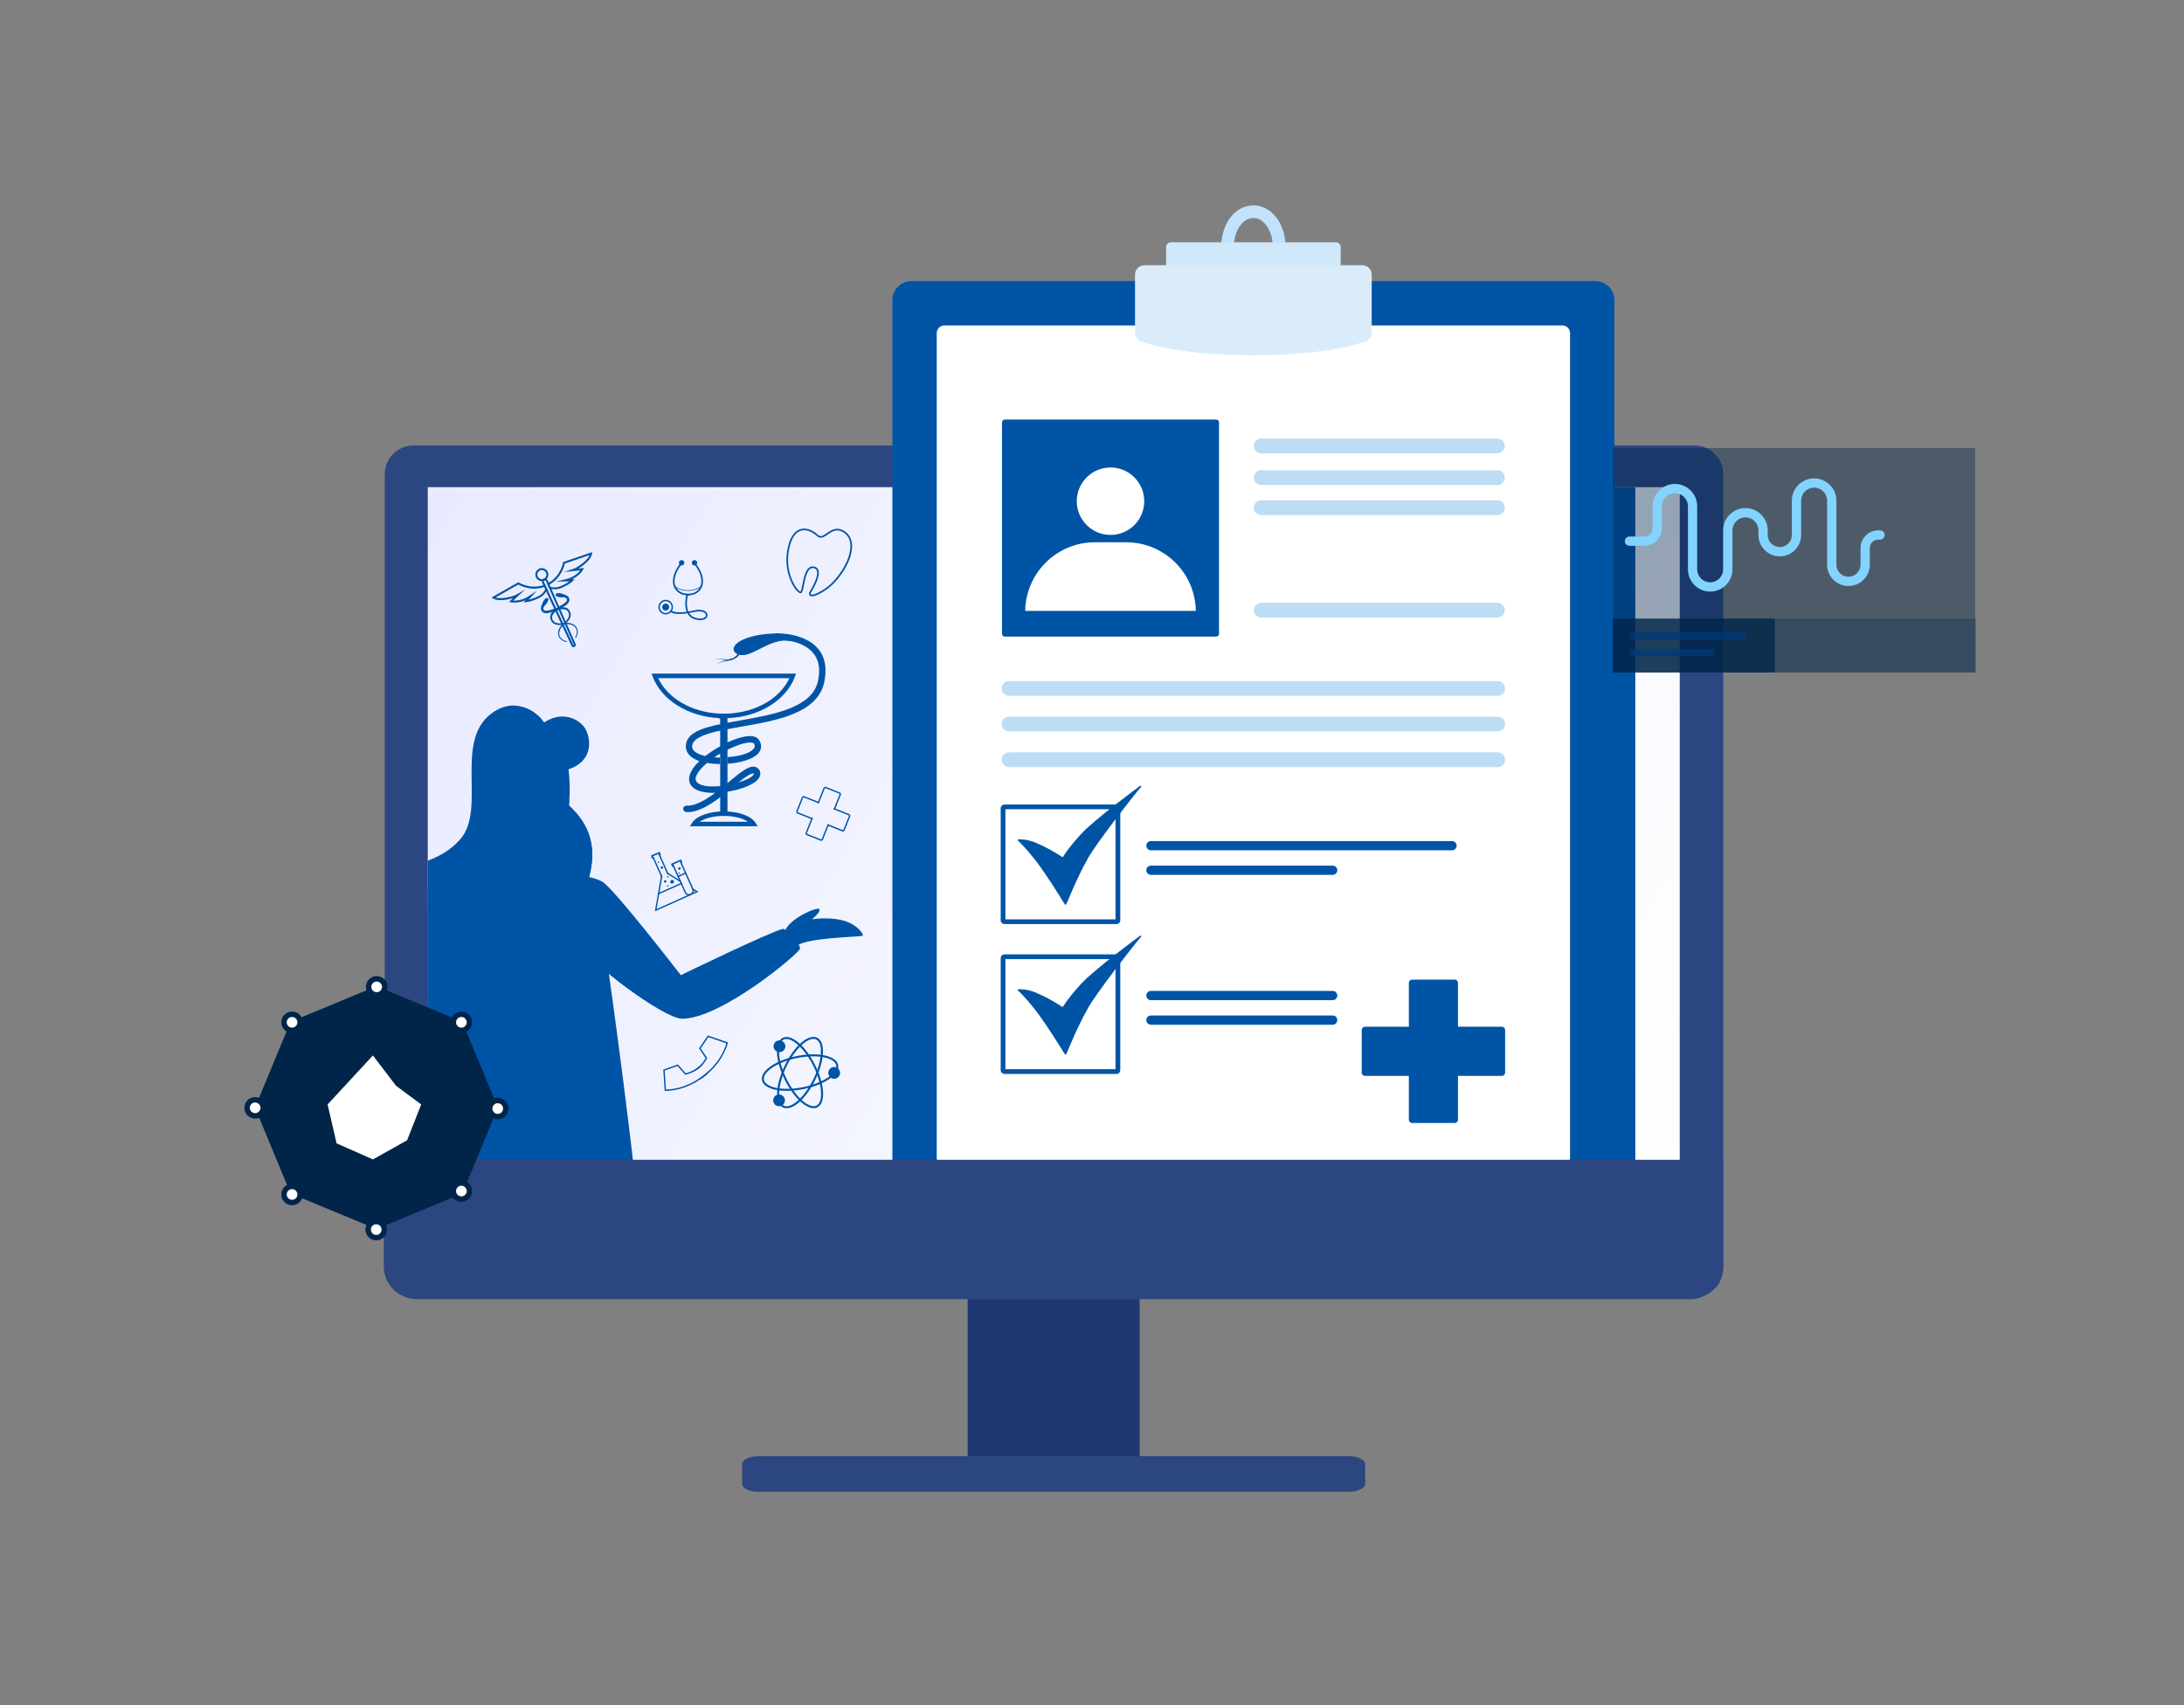 <svg width="420" height="328" viewBox="0 0 420 328" fill="none" xmlns="http://www.w3.org/2000/svg">
<rect x="0" y="0" width="420" height="328" fill="#808080" stroke="none"/>
<path d="M331.391 91.207V243.978C331.391 244.306 331.336 244.578 331.227 244.906C331.064 246.161 330.463 247.253 329.535 248.017C329.372 248.235 329.153 248.399 328.935 248.508C328.717 248.672 328.553 248.836 328.28 248.945C327.516 249.272 326.752 249.491 325.878 249.491H79.501C79.283 249.491 79.064 249.491 78.846 249.381C76.117 249.109 73.988 246.816 73.988 243.978V91.207C73.988 88.15 76.445 85.694 79.501 85.694H279.539C279.594 85.694 279.649 85.694 279.649 85.694H325.878C328.88 85.694 331.391 88.15 331.391 91.207Z" fill="#2B4681"/>
<path d="M219.166 242.378H186.09V283.379H219.166V242.378Z" fill="#1F3873"/>
<path d="M262.54 281.665V285.336C262.54 286.212 261.163 286.921 259.453 286.921H145.668C144 286.879 142.707 286.212 142.707 285.336V281.665C142.707 280.79 144.083 280.081 145.794 280.081H259.453C261.163 280.081 262.54 280.79 262.54 281.665Z" fill="#2B4681"/>
<path d="M323.026 93.698H82.258V234.106H323.026V93.698Z" fill="url(#paint0_linear_14828_30518)"/>
<path d="M314.487 93.699V232.511C314.487 233.066 314.348 233.621 314.14 234.107C313.585 235.287 312.335 236.189 310.878 236.189H179.285C177.827 236.189 176.578 235.287 176.023 234.107C175.814 233.621 175.676 233.066 175.676 232.511V93.699H215.792C216.347 93.491 216.972 93.422 217.597 93.422C218.222 93.422 218.846 93.491 219.401 93.699H314.487Z" fill="#0054A6"/>
<path d="M305.948 93.699V226.195C305.948 226.958 305.324 227.652 304.491 227.652H185.669C184.836 227.652 184.211 226.958 184.211 226.195V93.699H215.79C216.346 93.491 216.97 93.422 217.595 93.422C218.22 93.422 218.844 93.491 219.4 93.699H305.948Z" fill="#0054A6"/>
<path d="M238.486 93.699V125.348C238.486 125.696 238.208 125.904 237.931 125.904H197.259C196.982 125.904 196.773 125.696 196.773 125.348V93.699H215.79C216.346 93.491 216.97 93.422 217.595 93.422C218.22 93.422 218.844 93.491 219.4 93.699H238.486Z" fill="#0054A6"/>
<path d="M234.019 120.975H201.207C201.32 113.664 207.281 107.776 214.619 107.776H220.607C227.945 107.776 233.906 113.664 234.019 120.975Z" fill="#0054A6"/>
<path d="M224.12 99.877C224.12 103.487 221.205 106.332 217.595 106.332C214.055 106.332 211.141 103.487 211.141 99.877C211.141 96.893 213.084 94.464 215.791 93.7C216.346 93.492 216.97 93.423 217.595 93.423C218.22 93.423 218.845 93.492 219.4 93.7C222.107 94.464 224.12 96.893 224.12 99.877Z" fill="#0054A6"/>
<path d="M218.775 158.174H197.259C196.843 158.174 196.496 158.521 196.496 158.938V180.453C196.496 180.87 196.843 181.217 197.259 181.217H218.775C219.191 181.217 219.469 180.87 219.469 180.453V158.938C219.469 158.521 219.192 158.174 218.775 158.174ZM218.567 180.315H197.399V159.146H218.567V180.315Z" fill="#0054A6"/>
<path d="M218.775 187.049H197.259C196.843 187.049 196.496 187.396 196.496 187.743V209.328C196.496 209.675 196.843 210.022 197.259 210.022H218.775C219.191 210.022 219.469 209.675 219.469 209.328V187.743C219.469 187.396 219.192 187.049 218.775 187.049ZM218.567 209.12H197.399V187.951H218.567V209.12Z" fill="#0054A6"/>
<path d="M292.003 96.761H246.585C245.8 96.761 245.164 96.125 245.164 95.34C245.164 94.556 245.8 93.919 246.585 93.919H292.003C292.788 93.919 293.424 94.556 293.424 95.34C293.424 96.125 292.788 96.761 292.003 96.761Z" fill="#0054A6"/>
<path d="M292.003 102.544H246.585C245.8 102.544 245.164 101.908 245.164 101.123C245.164 100.339 245.8 99.702 246.585 99.702H292.003C292.788 99.702 293.424 100.339 293.424 101.123C293.424 101.908 292.788 102.544 292.003 102.544Z" fill="#0054A6"/>
<path d="M292.003 122.258H246.585C245.8 122.258 245.164 121.622 245.164 120.837C245.164 120.052 245.8 119.416 246.585 119.416H292.003C292.788 119.416 293.424 120.052 293.424 120.837C293.424 121.622 292.788 122.258 292.003 122.258Z" fill="#0054A6"/>
<path d="M283.282 167.019H225.38C224.89 167.019 224.492 166.621 224.492 166.131C224.492 165.64 224.89 165.243 225.38 165.243H283.282C283.773 165.243 284.17 165.64 284.17 166.131C284.17 166.621 283.773 167.019 283.282 167.019Z" fill="#0054A6"/>
<path d="M260.332 171.74H225.38C224.89 171.74 224.492 171.343 224.492 170.852C224.492 170.362 224.89 169.964 225.38 169.964H260.332C260.823 169.964 261.22 170.362 261.22 170.852C261.22 171.343 260.823 171.74 260.332 171.74Z" fill="#0054A6"/>
<path d="M260.332 195.843H225.38C224.89 195.843 224.492 195.446 224.492 194.955C224.492 194.465 224.89 194.067 225.38 194.067H260.332C260.823 194.067 261.22 194.465 261.22 194.955C261.22 195.446 260.823 195.843 260.332 195.843Z" fill="#0054A6"/>
<path d="M260.332 200.565H225.38C224.89 200.565 224.492 200.167 224.492 199.677C224.492 199.186 224.89 198.789 225.38 198.789H260.332C260.823 198.789 261.22 199.186 261.22 199.677C261.22 200.168 260.823 200.565 260.332 200.565Z" fill="#0054A6"/>
<path d="M292.08 137.315H198.097C197.312 137.315 196.676 136.679 196.676 135.894C196.676 135.11 197.312 134.473 198.097 134.473H292.08C292.864 134.473 293.501 135.11 293.501 135.894C293.501 136.679 292.864 137.315 292.08 137.315Z" fill="#0054A6"/>
<path d="M292.08 144.164H198.097C197.312 144.164 196.676 143.528 196.676 142.743C196.676 141.959 197.312 141.323 198.097 141.323H292.08C292.864 141.323 293.501 141.959 293.501 142.743C293.501 143.528 292.864 144.164 292.08 144.164Z" fill="#0054A6"/>
<path d="M292.08 151.019H198.097C197.312 151.019 196.676 150.383 196.676 149.598C196.676 148.813 197.312 148.177 198.097 148.177H292.08C292.864 148.177 293.501 148.813 293.501 149.598C293.501 150.383 292.864 151.019 292.08 151.019Z" fill="#0054A6"/>
<path d="M292.862 210.403H266.547C266.197 210.403 265.914 210.12 265.914 209.77V201.589C265.914 201.239 266.197 200.956 266.547 200.956H292.862C293.212 200.956 293.495 201.239 293.495 201.589V209.77C293.495 210.12 293.212 210.403 292.862 210.403Z" fill="#0054A6"/>
<path d="M274.98 218.838V192.523C274.98 192.173 275.264 191.89 275.613 191.89H283.795C284.144 191.89 284.427 192.173 284.427 192.523V218.838C284.427 219.188 284.144 219.471 283.795 219.471H275.613C275.264 219.471 274.98 219.188 274.98 218.838Z" fill="#0054A6"/>
<path d="M199.887 164.911C199.762 164.913 199.707 165.067 199.802 165.147C200.468 165.701 202.537 167.974 204.067 170.145C207.52 175.041 208.741 177.519 208.976 177.519C209.211 177.519 210.62 173.233 213.368 168.383C214.964 165.565 221.954 156.574 223.493 154.808C223.592 154.694 223.462 154.539 223.326 154.604C223.326 154.604 214.401 161.15 211.888 163.944C209.183 166.953 208.871 167.719 208.484 168.259C208.442 168.317 208.368 168.331 208.308 168.293C207.739 167.928 205.511 166.481 203.057 165.494C201.592 164.906 200.431 164.902 199.887 164.911Z" fill="#0054A6"/>
<path d="M199.887 193.736C199.762 193.738 199.707 193.893 199.802 193.972C200.468 194.527 202.537 196.799 204.067 198.97C207.52 203.867 208.741 206.345 208.976 206.345C209.211 206.345 210.62 202.059 213.368 197.209C214.964 194.391 221.954 185.4 223.493 183.634C223.592 183.52 223.462 183.364 223.326 183.43C223.326 183.43 214.401 189.975 211.888 192.77C209.183 195.778 208.871 196.544 208.484 197.084C208.442 197.143 208.368 197.157 208.308 197.118C207.739 196.753 205.511 195.306 203.057 194.32C201.592 193.731 200.431 193.727 199.887 193.736Z" fill="#0054A6"/>
<path d="M171.613 229.041V57.72C171.613 55.702 173.249 54.066 175.267 54.066H306.802C308.82 54.066 310.456 55.702 310.456 57.72V229.041C310.456 231.059 308.82 232.694 306.802 232.694H175.267C173.249 232.694 171.613 231.059 171.613 229.041Z" fill="#0054A6"/>
<path d="M300.461 224.17H181.612C180.8 224.17 180.141 223.511 180.141 222.698V64.064C180.141 63.251 180.8 62.592 181.612 62.592H300.461C301.274 62.592 301.933 63.251 301.933 64.064V222.698C301.933 223.511 301.274 224.17 300.461 224.17Z" fill="white"/>
<path d="M233.893 122.437H193.227C192.931 122.437 192.691 122.197 192.691 121.902V81.235C192.691 80.939 192.931 80.7 193.227 80.7H233.893C234.189 80.7 234.429 80.939 234.429 81.235V121.902C234.429 122.197 234.189 122.437 233.893 122.437Z" fill="#0054A6"/>
<path d="M229.968 117.496H197.156C197.269 110.185 203.23 104.297 210.568 104.297H216.556C223.894 104.297 229.855 110.185 229.968 117.496Z" fill="white"/>
<path d="M218.147 100.988C220.68 98.455 220.68 94.348 218.147 91.815C215.613 89.282 211.506 89.282 208.973 91.815C206.44 94.348 206.44 98.455 208.973 100.988C211.506 103.521 215.613 103.521 218.147 100.988Z" fill="white"/>
<path d="M214.698 177.736H193.177C192.769 177.736 192.438 177.404 192.438 176.996V155.476C192.438 155.068 192.769 154.737 193.177 154.737H214.698C215.106 154.737 215.438 155.068 215.438 155.476V176.996C215.438 177.404 215.106 177.736 214.698 177.736ZM193.351 176.823H214.524V155.65H193.351V176.823Z" fill="#0054A6"/>
<path d="M214.698 206.561H193.177C192.769 206.561 192.438 206.229 192.438 205.821V184.301C192.438 183.893 192.769 183.561 193.177 183.561H214.698C215.106 183.561 215.438 183.893 215.438 184.301V205.821C215.438 206.229 215.106 206.561 214.698 206.561ZM193.351 205.648H214.524V184.474H193.351V205.648Z" fill="#0054A6"/>
<path d="M287.953 87.192H242.534C241.749 87.192 241.113 86.556 241.113 85.771C241.113 84.986 241.749 84.35 242.534 84.35H287.953C288.737 84.35 289.374 84.986 289.374 85.771C289.374 86.556 288.737 87.192 287.953 87.192Z" fill="#BDDDF5"/>
<path d="M287.953 93.282H242.534C241.749 93.282 241.113 92.646 241.113 91.861C241.113 91.076 241.749 90.44 242.534 90.44H287.953C288.737 90.44 289.374 91.076 289.374 91.861C289.374 92.646 288.737 93.282 287.953 93.282Z" fill="#BDDDF5"/>
<path d="M287.953 99.065H242.534C241.749 99.065 241.113 98.429 241.113 97.644C241.113 96.859 241.749 96.223 242.534 96.223H287.953C288.737 96.223 289.374 96.859 289.374 97.644C289.374 98.429 288.737 99.065 287.953 99.065Z" fill="#BDDDF5"/>
<path d="M287.953 118.779H242.534C241.749 118.779 241.113 118.143 241.113 117.358C241.113 116.574 241.749 115.938 242.534 115.938H287.953C288.737 115.938 289.374 116.574 289.374 117.358C289.374 118.143 288.737 118.779 287.953 118.779Z" fill="#BDDDF5"/>
<path d="M279.235 163.545H221.333C220.843 163.545 220.445 163.148 220.445 162.657C220.445 162.167 220.843 161.769 221.333 161.769H279.235C279.726 161.769 280.123 162.167 280.123 162.657C280.123 163.148 279.726 163.545 279.235 163.545Z" fill="#0054A6"/>
<path d="M256.285 168.267H221.333C220.843 168.267 220.445 167.869 220.445 167.379C220.445 166.888 220.843 166.49 221.333 166.49H256.285C256.776 166.49 257.173 166.888 257.173 167.379C257.173 167.869 256.776 168.267 256.285 168.267Z" fill="#0054A6"/>
<path d="M256.285 192.371H221.333C220.843 192.371 220.445 191.973 220.445 191.483C220.445 190.992 220.843 190.594 221.333 190.594H256.285C256.776 190.594 257.173 190.992 257.173 191.483C257.173 191.973 256.776 192.371 256.285 192.371Z" fill="#0054A6"/>
<path d="M256.285 197.092H221.333C220.843 197.092 220.445 196.694 220.445 196.204C220.445 195.714 220.843 195.316 221.333 195.316H256.285C256.776 195.316 257.173 195.714 257.173 196.204C257.173 196.695 256.776 197.092 256.285 197.092Z" fill="#0054A6"/>
<path d="M288.025 133.841H194.042C193.257 133.841 192.621 133.205 192.621 132.42C192.621 131.636 193.257 131 194.042 131H288.025C288.81 131 289.446 131.636 289.446 132.42C289.446 133.205 288.81 133.841 288.025 133.841Z" fill="#BDDDF5"/>
<path d="M288.025 140.691H194.042C193.257 140.691 192.621 140.054 192.621 139.27C192.621 138.485 193.257 137.849 194.042 137.849H288.025C288.81 137.849 289.446 138.485 289.446 139.27C289.446 140.054 288.81 140.691 288.025 140.691Z" fill="#BDDDF5"/>
<path d="M288.025 147.545H194.042C193.257 147.545 192.621 146.909 192.621 146.124C192.621 145.339 193.257 144.703 194.042 144.703H288.025C288.81 144.703 289.446 145.339 289.446 146.124C289.446 146.909 288.81 147.545 288.025 147.545Z" fill="#BDDDF5"/>
<path d="M288.815 206.929H262.5C262.15 206.929 261.867 206.646 261.867 206.297V198.115C261.867 197.766 262.15 197.483 262.5 197.483H288.815C289.165 197.483 289.448 197.766 289.448 198.115V206.297C289.448 206.646 289.165 206.929 288.815 206.929Z" fill="#0054A6"/>
<path d="M270.934 215.365V189.049C270.934 188.7 271.217 188.417 271.566 188.417H279.748C280.097 188.417 280.38 188.7 280.38 189.049V215.365C280.38 215.714 280.097 215.997 279.748 215.997H271.566C271.217 215.997 270.934 215.714 270.934 215.365Z" fill="#0054A6"/>
<path d="M195.84 161.438C195.715 161.44 195.66 161.594 195.756 161.674C196.421 162.229 198.49 164.501 200.02 166.672C203.473 171.569 204.694 174.047 204.929 174.047C205.164 174.047 206.573 169.76 209.321 164.911C210.917 162.093 217.907 153.101 219.446 151.336C219.545 151.222 219.415 151.066 219.279 151.132C219.279 151.132 210.354 157.677 207.841 160.472C205.136 163.48 204.824 164.246 204.437 164.786C204.395 164.844 204.321 164.859 204.261 164.82C203.692 164.455 201.465 163.008 199.01 162.022C197.545 161.433 196.384 161.429 195.84 161.438Z" fill="#0054A6"/>
<path d="M195.84 190.263C195.715 190.265 195.66 190.42 195.756 190.5C196.421 191.054 198.49 193.327 200.02 195.497C203.473 200.394 204.694 202.872 204.929 202.872C205.164 202.872 206.573 198.586 209.321 193.736C210.917 190.918 217.907 181.927 219.446 180.161C219.545 180.047 219.415 179.891 219.279 179.957C219.279 179.957 210.354 186.502 207.841 189.297C205.136 192.305 204.824 193.071 204.437 193.611C204.395 193.669 204.321 193.684 204.261 193.645C203.692 193.28 201.465 191.833 199.01 190.847C197.545 190.258 196.384 190.255 195.84 190.263Z" fill="#0054A6"/>
<path d="M241.026 39.5C237.567 39.5 234.863 42.971 234.863 47.392C234.863 51.813 237.567 55.284 241.026 55.284C244.485 55.284 247.201 51.813 247.201 47.392C247.201 42.971 244.485 39.5 241.026 39.5ZM241.026 52.848C238.968 52.848 237.299 50.4 237.299 47.392C237.299 44.384 238.968 41.936 241.026 41.936C243.084 41.936 244.753 44.384 244.753 47.392C244.753 50.4 243.084 52.848 241.026 52.848Z" fill="#C1E2FA"/>
<path d="M256.906 56.655H225.163C224.659 56.655 224.25 56.246 224.25 55.742V47.521C224.25 47.016 224.659 46.607 225.163 46.607H256.906C257.41 46.607 257.819 47.016 257.819 47.521V55.742C257.819 56.246 257.41 56.655 256.906 56.655Z" fill="#CFE8FA"/>
<path d="M261.999 65.788H220.068C219.077 65.788 218.273 64.985 218.273 63.993V52.815C218.273 51.824 219.077 51.021 220.068 51.021H261.999C262.99 51.021 263.793 51.824 263.793 52.815V63.993C263.793 64.985 262.99 65.788 261.999 65.788Z" fill="#DAECFA"/>
<path d="M219.391 65.611C227.155 68.605 241.466 68.3 241.466 68.3L240.958 61.297L219.391 65.611Z" fill="#DAECFA"/>
<path d="M262.626 65.611C254.861 68.605 240.551 68.3 240.551 68.3L241.058 61.297L262.626 65.611Z" fill="#DAECFA"/>
<path d="M113.278 168.73C113.278 168.869 113.209 169.077 113.14 169.285C112.862 170.257 112.515 171.229 112.029 172.27C111.96 172.478 111.89 172.617 111.821 172.825C111.752 172.895 111.752 173.034 111.682 173.172C111.682 173.172 111.682 173.172 111.613 173.242C111.266 174.144 110.78 175.046 110.363 175.949C109.877 176.712 109.461 177.545 109.045 178.308C108.975 178.378 108.975 178.447 108.906 178.517C108.767 178.794 108.559 179.072 108.42 179.35C108.351 179.489 108.281 179.627 108.212 179.697C107.865 180.321 107.518 180.876 107.171 181.432C104.811 185.318 102.243 188.928 100.438 191.496L100.369 191.565C100.161 191.773 100.022 191.982 99.883 192.19C99.189 193.161 98.634 193.856 98.217 194.341C97.454 195.382 96.413 196.146 95.025 196.701C94.956 196.701 94.956 196.771 94.886 196.771C94.609 196.84 94.4 196.979 94.123 197.048C93.359 197.256 92.526 197.464 91.624 197.603C91.277 197.673 90.93 197.742 90.583 197.742C90.167 197.811 89.75 197.881 89.264 197.881C87.321 198.089 85.031 198.159 82.254 198.159V197.743C81.352 197.743 80.727 197.604 80.588 197.257C80.311 196.84 81.074 195.313 82.254 193.37V165.538C84.545 164.705 86.696 163.456 88.431 161.513C93.498 155.891 87.598 143.537 93.845 137.776C98.564 133.542 103.284 136.735 104.672 139.025C104.88 139.303 104.95 139.581 105.019 139.858C105.019 139.858 104.88 141.732 105.019 144.161C105.088 145.549 105.227 147.146 105.505 148.603C105.921 150.408 106.546 152.143 107.587 153.184C107.587 153.254 107.587 153.254 107.587 153.254C107.656 153.392 107.795 153.462 107.934 153.601C108.212 153.809 108.489 154.086 108.767 154.295C108.975 154.503 109.183 154.711 109.391 154.85C109.808 155.267 110.294 155.752 110.71 156.238C113.14 159.014 114.875 162.831 113.278 168.73Z" fill="#0054A6"/>
<path d="M113.278 168.727C113.278 168.866 113.209 169.075 113.14 169.283C112.862 170.255 112.515 171.226 112.029 172.267C111.96 172.476 111.89 172.615 111.821 172.823C111.752 172.892 111.752 173.031 111.682 173.17C111.682 173.17 111.682 173.17 111.613 173.239C111.266 174.141 110.78 175.044 110.363 175.946C109.877 176.71 109.461 177.542 109.045 178.306C108.975 178.375 108.975 178.445 108.906 178.514C108.767 178.792 108.559 179.07 108.42 179.347C108.351 179.486 108.281 179.625 108.212 179.694C107.865 180.319 107.518 180.874 107.171 181.429C104.811 185.316 102.243 188.925 100.438 191.493L100.369 191.563C100.161 191.771 100.022 191.979 99.883 192.187C99.189 193.159 98.634 193.853 98.217 194.339C97.454 195.38 96.413 196.143 95.025 196.699C94.956 196.699 94.956 196.768 94.886 196.768C94.609 196.838 94.4 196.976 94.123 197.046C93.359 197.254 92.526 197.462 91.624 197.601C91.277 197.67 90.93 197.74 90.583 197.74C90.167 197.809 89.75 197.878 89.264 197.878C87.321 198.087 85.031 198.156 82.254 198.156V197.74C81.352 197.74 80.727 197.601 80.588 197.254C80.311 196.838 81.074 195.311 82.254 193.367V170.81C84.059 169.561 86.141 168.45 88.501 167.548C91.832 166.229 94.817 165.396 97.454 164.772C99.259 164.286 100.924 163.939 102.382 163.661C103.006 163.522 103.631 163.384 104.186 163.175C109.114 162.134 111.266 161.093 110.71 156.235C113.14 159.011 114.875 162.828 113.278 168.727Z" fill="#0054A6"/>
<path d="M101.717 172.764C97.274 172.492 93.733 167.588 95.577 166.666C97.4 165.744 98.909 163.397 97.924 157.111C97.128 152.06 101.57 158.054 103.351 160.631C103.351 160.631 103.372 160.652 103.393 160.673C103.812 161.302 104.085 161.7 104.085 161.7C104.168 162.643 104.231 163.46 104.315 164.131C104.629 166.54 105.216 167.462 107.563 167.714C110.56 168.049 106.18 173.016 101.717 172.764Z" fill="#0054A6"/>
<path d="M104.314 164.133C101.255 164.615 98.279 159.229 98.027 157.574C98.027 157.574 101.359 159.229 102.7 160.193C102.889 160.319 103.099 160.466 103.35 160.633C103.35 160.633 103.371 160.654 103.392 160.675C103.811 161.304 104.083 161.702 104.083 161.702C104.167 162.645 104.23 163.462 104.314 164.133Z" fill="#0054A6"/>
<path d="M109.488 153.886C109.467 154.305 109.425 154.703 109.362 155.101C108.943 158.685 107.665 161.346 105.401 161.975C101.629 163.022 96.915 159.188 96.579 151.77C96.223 144.331 97.439 142.675 100.77 142.675C104.081 142.675 109.236 147.138 109.236 147.138C109.551 149.485 109.655 151.811 109.488 153.886Z" fill="#0054A6"/>
<path d="M96.705 152.198C96.006 151.368 94.685 151.454 94.653 153.246C94.62 155.046 97.207 156.978 97.861 155.472C98.5 154.004 96.705 152.198 96.705 152.198Z" fill="#0054A6"/>
<path d="M119.664 234.109H89.473C90.028 228.348 90.444 224.323 90.653 223.212C91.416 219.395 92.527 214.12 94.331 210.65C94.748 209.678 95.303 208.845 95.927 208.22C96.136 207.943 96.344 207.735 96.622 207.526C96.691 207.526 96.691 207.457 96.761 207.457C97.385 207.041 98.634 206.971 100.092 207.179C100.439 207.179 100.786 207.179 101.133 207.249H101.202C102.799 207.526 104.673 207.943 106.477 208.498H106.547C108.976 209.192 111.336 209.955 113.071 210.511C114.598 211.066 115.639 211.483 115.639 211.483C117.096 216.896 118.415 224.947 119.664 234.109Z" fill="#0054A6"/>
<path d="M99.203 213.752C99.137 215.062 112.562 215.357 113.904 212.475C115.304 209.471 98.352 211.69 98.352 212.41C98.352 213.13 99.203 213.752 99.203 213.752Z" fill="#0054A6"/>
<path d="M95.243 167.129C97.601 170.861 104.889 171.589 106.507 167.325C107.227 165.426 113.71 172.171 112.138 180.357C111.235 185.062 117.355 209.825 115.609 211.484C113.863 213.142 104.957 215.238 99.107 212.095C93.257 208.951 93.956 169.748 94.043 168.176C94.13 166.605 95.243 167.129 95.243 167.129Z" fill="#0054A6"/>
<path d="M100.091 197.045V198.017C100.161 201.14 100.161 204.263 100.091 207.178V207.456C100.022 208.219 100.022 208.983 99.952 209.677C99.883 210.44 99.883 211.204 99.814 211.898C99.814 212.106 99.814 212.245 99.744 212.384V212.87C99.675 213.355 99.675 213.772 99.675 214.188C98.98 223.072 98.703 229.735 98.217 234.108H85.238C86.835 225.293 89.541 211.759 90.305 203.847V203.777C90.305 203.569 90.305 203.43 90.374 203.222C90.374 202.667 90.444 202.181 90.444 201.695V201.07C90.513 199.891 90.583 198.78 90.583 197.739C90.583 197.323 90.652 196.906 90.583 196.559C90.652 194.893 90.652 193.366 90.583 191.978C90.513 187.883 90.097 185.107 89.403 182.47C89.334 182.123 89.195 181.775 89.125 181.428C89.125 181.29 89.056 181.22 89.056 181.081C88.917 180.526 88.709 179.971 88.501 179.346C87.251 174.974 85.516 169.768 86.627 169.144C87.46 168.658 89.125 168.242 90.513 167.894H90.583C91.416 167.686 92.109 167.547 92.526 167.478C93.636 167.27 95.58 166.645 95.58 166.645C95.649 166.714 95.719 166.992 95.858 167.339C95.927 167.617 96.066 167.825 96.135 168.102C96.135 168.172 96.135 168.172 96.135 168.172C96.413 168.935 96.621 169.699 96.829 170.532C97.385 172.545 97.87 174.766 98.287 177.195C98.426 177.889 98.495 178.583 98.634 179.346C98.842 181.081 99.12 182.816 99.258 184.691C99.328 185.038 99.397 185.384 99.397 185.731C99.467 186.287 99.536 186.842 99.536 187.397C99.536 187.605 99.606 187.744 99.536 187.952C99.536 188.091 99.606 188.161 99.606 188.23C99.606 188.299 99.606 188.299 99.606 188.299C99.675 188.647 99.675 188.994 99.675 189.41C99.745 189.965 99.814 190.52 99.814 191.145C99.814 191.353 99.883 191.562 99.883 191.839V192.186C99.953 192.88 99.953 193.574 100.022 194.269C100.022 195.171 100.091 196.073 100.091 197.045Z" fill="#0054A6"/>
<path d="M90.807 168.396C91.026 169.705 93.427 172.194 93.427 172.194C93.427 172.194 89.367 172.718 89.89 173.984C90.414 175.25 96.264 177.956 96.744 179.572C97.225 181.187 96.439 171.932 95.435 170.578C94.431 169.225 90.807 168.396 90.807 168.396Z" fill="#0054A6"/>
<path d="M95.572 166.669C95.31 166.145 95.278 166.051 94.524 166.473C93.474 167.061 90.347 167.277 90.464 167.652C91.087 169.642 94.982 172.551 94.982 172.551C94.982 172.551 90.464 173.152 90.464 173.545C90.464 173.938 94.459 175.772 96.882 181.207C99.305 186.642 99.632 188.279 99.632 188.279C99.632 188.279 99.108 179.112 97.995 174.266C96.882 169.42 95.768 167.062 95.572 166.669Z" fill="#0054A6"/>
<path d="M91.142 179C91.142 179.347 90.794 179.972 90.309 180.874C90.031 181.359 89.754 181.915 89.407 182.47C89.268 182.678 89.129 182.817 89.059 183.026C88.435 183.927 87.81 184.899 87.116 185.871C85.659 188.162 83.993 190.591 82.744 192.603C82.605 192.534 82.397 192.395 82.258 192.326V174.697C83.993 171.92 85.659 169.908 86.63 169.145C86.63 169.145 90.725 175.877 91.072 178.514C91.142 178.722 91.142 178.861 91.142 179Z" fill="#0054A6"/>
<path d="M150.902 179.181C151.754 176.627 157.254 174.335 157.582 174.859C157.909 175.383 156.141 176.823 156.141 176.823C156.141 176.823 159.219 176.299 162.035 177.02C164.85 177.74 166.16 179.705 165.898 179.967C165.636 180.228 154.7 180.294 153.063 182.062C151.426 183.83 150.902 179.181 150.902 179.181Z" fill="#0054A6"/>
<path d="M106.504 167.324C110.629 168.568 113.642 168.307 115.868 169.616C118.094 170.926 130.929 187.559 130.929 187.559C130.929 187.559 147.999 179.264 150.575 178.653C151.1 178.528 153.98 181.534 153.849 182.451C153.718 183.368 138.657 195.985 131.148 195.941C127.602 195.92 112.725 184.678 112.725 182.713C112.725 180.749 106.504 167.324 106.504 167.324Z" fill="#0054A6"/>
<path d="M122.579 232.094C122.51 232.719 121.816 233.413 120.983 234.107H114.806C114.389 230.012 114.181 221.614 113.348 213.077C113.348 212.939 113.348 212.8 113.278 212.661V212.453C113.209 212.106 113.209 211.759 113.14 211.342C113.14 211.065 113.07 210.787 113.07 210.509C112.862 208.983 112.584 207.247 112.376 205.304C111.821 201.417 111.196 196.906 110.433 192.394C110.433 192.394 110.433 192.394 110.433 192.325C110.433 192.186 110.433 192.048 110.363 191.909C110.363 191.839 110.363 191.77 110.294 191.701C109.739 187.397 109.045 183.094 108.42 179.346C108.212 178.027 108.004 176.709 107.795 175.529C107.518 173.724 107.24 172.128 107.032 170.809C106.755 169.074 106.546 167.894 106.477 167.478C106.477 167.409 106.477 167.339 106.477 167.339C106.477 167.339 106.477 167.339 106.546 167.409V167.478C106.616 167.478 106.616 167.478 106.685 167.547C106.685 167.547 106.685 167.547 106.755 167.547C107.032 167.825 107.656 168.38 108.351 169.213C108.628 169.491 108.906 169.768 109.184 170.115C109.531 170.462 109.877 170.879 110.225 171.295C110.294 171.364 110.364 171.434 110.433 171.573C110.433 171.642 110.433 171.642 110.433 171.642C110.572 171.781 110.71 171.92 110.78 172.059C110.78 172.059 110.78 172.059 110.849 172.059C110.988 172.267 111.127 172.405 111.266 172.614V172.683C111.405 172.753 111.474 172.822 111.474 172.961L111.543 173.031C111.613 173.1 111.613 173.1 111.682 173.169C112.029 173.655 112.376 174.141 112.793 174.696C112.931 174.904 113.07 175.113 113.209 175.321C114.736 177.82 116.124 180.665 116.541 183.511C116.679 184.413 116.888 185.732 117.096 187.328C118.901 199.89 122.787 230.359 122.579 232.094Z" fill="#0054A6"/>
<path d="M112.024 168.832C111.675 170.054 110.147 172.019 110.147 172.019C110.147 172.019 114.425 172.281 113.901 173.722C113.377 175.162 110.671 180.576 110.321 183.806C109.972 187.037 107.702 172.368 108.619 170.84C109.536 169.312 112.024 168.832 112.024 168.832Z" fill="#0054A6"/>
<path d="M106.507 166.343C108.681 167.43 111.082 168.106 111.855 168.264C113.557 168.613 109.126 172.237 109.126 172.237C109.126 172.237 113.121 172.891 113.186 173.35C113.252 173.808 111.876 175.969 110.894 181.405C109.912 186.84 110.436 192.406 110.436 192.406C110.436 192.406 107.554 176.559 106.965 171.778C106.376 166.998 105.983 166.081 106.507 166.343Z" fill="#0054A6"/>
<path d="M113.034 205.152L94.29 208.477C93.892 208.547 93.512 208.282 93.442 207.884L88.445 179.711C88.374 179.313 88.64 178.934 89.037 178.863L107.782 175.539C108.179 175.468 108.559 175.733 108.63 176.131L113.626 204.304C113.697 204.702 113.432 205.082 113.034 205.152Z" fill="#0054A6"/>
<path d="M111.709 206.838C111.772 207.236 111.5 207.613 111.102 207.676L92.368 211.008C91.97 211.07 91.592 210.819 91.509 210.421L90.859 206.691L89.916 201.473L86.521 182.236C86.459 181.838 86.71 181.461 87.108 181.398L105.863 178.066C106.261 178.004 106.638 178.255 106.701 178.653L111.709 206.838Z" fill="#0054A6"/>
<path d="M105.651 190.367C105.085 193.657 94.419 204.071 90.857 206.691L89.914 201.473C95.216 197.659 105.651 190.367 105.651 190.367Z" fill="#0054A6"/>
<path d="M94.172 196.857C95.046 196.552 95.002 195.679 95.526 194.194C96.069 192.656 100.022 188.694 100.503 188.999C100.983 189.305 99.149 192.492 99.149 192.492C99.149 192.492 105.305 187.733 106.003 188.301C106.702 188.869 105.479 191.968 102.249 195.068C99.208 197.986 95.482 200.83 94.347 200.437C93.212 200.044 94.172 196.857 94.172 196.857Z" fill="#0054A6"/>
<path d="M96.703 152.201C99.147 151.459 99.016 146.875 99.016 146.875C99.016 146.875 103.12 149.712 108.883 148.097C114.645 146.482 113.554 141.374 112.288 139.759C111.197 138.367 107.355 135.699 102.422 140.807C97.489 145.914 99.933 137.271 97.314 138.798C94.695 140.326 92.551 147.288 94.083 149.101C95.779 151.107 96.703 152.201 96.703 152.201Z" fill="#0054A6"/>
<path d="M82.744 192.603C82.605 192.881 82.397 193.159 82.258 193.367V192.187C82.466 192.326 82.605 192.465 82.744 192.603Z" fill="#0054A6"/>
<path d="M95.792 200.101C95.792 200.31 95.792 200.448 95.723 200.587C95.723 200.657 95.584 200.796 95.376 200.934C94.89 201.281 93.848 201.836 92.46 202.392C91.836 202.669 91.142 202.947 90.378 203.225C90.309 203.225 90.309 203.225 90.24 203.225C87.88 204.058 84.965 204.751 82.258 204.96V197.742C83.923 197.742 86.63 197.256 89.059 196.84C89.545 196.77 90.101 196.631 90.587 196.562C90.864 196.492 91.142 196.423 91.42 196.354C92.946 196.076 94.126 195.798 94.335 195.868C94.473 195.868 94.681 196.007 94.751 196.284C94.751 196.284 94.89 196.354 94.89 196.423C94.959 196.492 94.959 196.562 95.029 196.7C95.167 196.978 95.237 197.256 95.376 197.603C95.584 198.436 95.792 199.477 95.792 200.101Z" fill="#0054A6"/>
<path d="M106.622 155.966C106.598 155.966 106.578 155.947 106.573 155.919C106.568 155.888 106.586 155.858 106.612 155.852C107.319 155.695 107.338 155.136 107.33 154.991C107.172 154.924 106.464 154.584 106.134 153.785C105.915 153.253 105.913 152.634 106.129 151.945C106.14 151.916 106.168 151.904 106.193 151.911C106.217 151.922 106.231 151.956 106.221 151.986C106.015 152.643 106.016 153.231 106.222 153.733C106.567 154.573 107.383 154.891 107.391 154.894L107.42 154.906L107.424 154.941C107.425 154.949 107.52 155.767 106.631 155.965L106.622 155.966Z" fill="#0054A6"/>
<path d="M107.474 152.587C107.454 153.132 107.623 153.58 107.853 153.589C108.084 153.598 108.287 153.164 108.308 152.619C108.329 152.075 108.159 151.626 107.929 151.617C107.699 151.609 107.495 152.043 107.474 152.587Z" fill="#0054A6"/>
<path d="M103.252 152.568C103.231 153.112 103.401 153.561 103.631 153.569C103.861 153.578 104.064 153.144 104.085 152.599C104.106 152.055 103.936 151.606 103.706 151.598C103.476 151.589 103.273 152.023 103.252 152.568Z" fill="#0054A6"/>
<path d="M101.495 150.659C101.315 151.02 103.547 150.471 103.641 150.241C103.736 150.011 103.469 149.898 103.038 149.891C102.608 149.885 101.54 150.568 101.495 150.659Z" fill="#0054A6"/>
<path d="M109.294 150.659C109.474 151.02 107.242 150.471 107.148 150.241C107.053 150.011 107.32 149.898 107.751 149.891C108.182 149.885 109.249 150.568 109.294 150.659Z" fill="#0054A6"/>
<path d="M104.466 158.189C104.499 158.632 105.069 158.951 105.739 158.902C106.409 158.852 106.926 158.452 106.893 158.009C106.86 157.565 106.29 157.246 105.62 157.296C104.95 157.346 104.433 157.746 104.466 158.189Z" fill="#0054A6"/>
<path d="M104.976 158.348C105.754 158.416 106.586 158.344 107.083 158.096C107.123 158.075 107.134 158.032 107.108 158.001C107.08 157.968 107.026 157.955 106.987 157.977C106.071 158.434 103.865 158.255 103.354 157.683C103.324 157.654 103.271 157.644 103.231 157.663C103.193 157.686 103.183 157.729 103.212 157.76C103.494 158.073 104.208 158.279 104.976 158.348Z" fill="#0054A6"/>
<path d="M101.16 154.424C101.094 154.746 101.463 155.094 101.983 155.2C102.504 155.306 102.979 155.132 103.045 154.81C103.111 154.488 102.742 154.14 102.222 154.034C101.701 153.927 101.226 154.102 101.16 154.424Z" fill="#0054A6"/>
<path d="M109.489 153.884C109.468 154.303 109.426 154.701 109.363 155.099C109.007 155.162 108.713 155.036 108.63 154.806C108.525 154.512 108.839 154.114 109.321 153.926C109.384 153.905 109.426 153.884 109.489 153.884Z" fill="#0054A6"/>
<path d="M96.879 154.334C96.677 153.552 96.188 152.657 95.917 152.904C95.646 153.15 97.076 155.098 96.879 154.334Z" fill="#0054A6"/>
<path d="M110.639 224.459C110.431 225.639 109.806 229.387 109.112 234.106H107.516C108.626 230.358 110.153 225.778 110.639 224.459Z" fill="#0054A6"/>
<path d="M97.449 187.573L96.666 183.65C96.657 183.605 96.686 183.562 96.73 183.553L97.6 183.38C97.644 183.371 97.687 183.4 97.696 183.444L98.479 187.367C98.488 187.412 98.459 187.455 98.415 187.464L97.545 187.637C97.501 187.646 97.458 187.617 97.449 187.573Z" fill="#0054A6"/>
<path d="M95.511 185.383L99.435 184.6C99.479 184.591 99.522 184.62 99.531 184.664L99.705 185.533C99.714 185.578 99.685 185.621 99.64 185.63L95.717 186.413C95.672 186.422 95.629 186.393 95.62 186.349L95.447 185.479C95.438 185.435 95.467 185.392 95.511 185.383Z" fill="#0054A6"/>
<path d="M331.406 223.065V243.545C331.406 243.67 331.406 243.837 331.364 243.962C331.364 244.296 331.322 244.587 331.239 244.921C330.988 246.131 330.405 247.174 329.529 248.008C329.362 248.216 329.153 248.383 328.945 248.508C328.736 248.675 328.528 248.842 328.277 248.925C327.318 249.551 326.234 249.885 325.066 249.885H80.186C79.936 249.885 79.727 249.885 79.477 249.801C79.227 249.801 78.935 249.76 78.685 249.676C75.89 249.051 73.805 246.548 73.805 243.545V223.065L331.406 223.065Z" fill="#2B4681"/>
<path d="M138.492 138.302L138.256 138.116C132.326 137.824 127.22 134.636 125.525 130.156L125.301 129.567H153.087L152.868 130.154C151.157 134.711 145.951 137.914 139.912 138.123C139.61 138.192 139.091 138.185 138.646 138.148L138.492 138.302ZM139.195 137.294C139.409 137.299 139.631 137.298 139.814 137.262C145.305 137.067 150.005 134.355 151.809 130.436H126.584C128.375 134.292 132.986 136.992 138.317 137.249L138.348 137.217L138.604 137.267C138.782 137.298 138.983 137.294 139.195 137.294Z" fill="#0054A6"/>
<path d="M145.716 158.921H132.676L133.1 158.254C133.935 156.942 136.384 156.061 139.195 156.061C142.007 156.061 144.456 156.942 145.292 158.254L145.716 158.921ZM134.539 158.052H143.852C142.91 157.429 141.26 156.93 139.195 156.93C137.131 156.93 135.481 157.429 134.539 158.052Z" fill="#0054A6"/>
<path d="M139.901 137.274H138.496V156.903H139.901V137.274Z" fill="#0054A6"/>
<path d="M157.379 124.832C154.775 121.692 149.569 121.815 149.362 121.815C149.031 121.815 148.742 122.105 148.742 122.435C148.784 122.807 149.031 122.973 149.403 123.055C149.403 123.055 150.23 123.014 151.346 123.22H151.593C153.122 123.468 155.148 124.088 156.387 125.617C157.503 126.939 157.792 128.758 157.296 131.03C156.139 136.155 148.742 137.436 142.213 138.593C141.428 138.717 140.643 138.882 139.899 139.006C139.403 139.089 138.948 139.171 138.494 139.295C137.792 139.419 137.13 139.584 136.552 139.75C133.99 140.411 132.172 141.403 131.924 143.138C131.882 143.469 131.882 143.799 131.965 144.089C132.13 144.915 132.75 145.576 133.742 146.072C133.99 146.196 134.238 146.279 134.486 146.403C133.081 147.725 132.213 149.213 132.626 150.535C132.874 151.238 133.577 152.106 135.643 152.395C136.221 152.478 136.841 152.519 137.544 152.478C135.643 153.924 133.659 155.04 132.048 154.957C131.717 154.916 131.428 155.164 131.387 155.494C131.345 155.866 131.635 156.155 131.965 156.197H132.296C134.238 156.197 136.469 154.875 138.494 153.346C138.949 152.974 139.403 152.643 139.858 152.271H139.899C142.544 151.858 145.106 150.908 145.933 149.668C146.263 149.172 146.305 148.635 146.057 148.139C145.85 147.808 145.519 147.56 145.147 147.478C143.99 147.271 142.585 148.387 140.189 150.37C140.106 150.453 139.982 150.536 139.899 150.618C139.693 150.784 139.527 150.949 139.321 151.114C139.031 151.156 138.784 151.156 138.494 151.197C137.544 151.279 136.593 151.279 135.808 151.197C135.147 151.073 134.031 150.825 133.825 150.122C133.535 149.337 134.444 148.056 135.973 146.734C136.759 146.899 137.626 146.94 138.494 146.94V145.701C138.122 145.701 137.709 145.701 137.378 145.659C137.709 145.411 138.081 145.163 138.494 144.957C138.949 144.709 139.403 144.42 139.899 144.213C140.106 144.089 140.354 143.965 140.602 143.882C143.205 142.684 144.734 142.643 144.982 143.014C145.23 143.428 145.189 143.758 144.858 144.089C144.073 144.957 142.048 145.494 139.899 145.618V146.899C142.379 146.734 144.775 146.031 145.767 144.957C146.47 144.213 146.552 143.304 146.015 142.395C145.065 140.783 141.883 141.899 140.064 142.725C140.023 142.767 139.941 142.767 139.899 142.808C139.445 143.014 138.99 143.262 138.494 143.552C137.544 144.048 136.552 144.709 135.643 145.411C135.147 145.287 134.651 145.163 134.279 144.957C132.957 144.337 133.081 143.593 133.122 143.345C133.164 143.221 133.205 143.097 133.246 142.973C133.453 142.519 133.907 142.105 134.527 141.816C135.478 141.279 136.883 140.865 138.494 140.535C138.949 140.452 139.403 140.328 139.899 140.246C140.725 140.08 141.552 139.956 142.42 139.791C149.321 138.593 157.173 137.229 158.495 131.278C159.073 128.634 158.701 126.444 157.379 124.832ZM144.858 148.759C144.899 148.759 144.94 148.759 144.94 148.759C144.982 148.8 145.023 148.841 144.899 149.006C144.569 149.502 143.453 150.081 142.007 150.494C143.164 149.585 144.279 148.759 144.858 148.759Z" fill="#0054A6"/>
<path d="M151.596 123.224H151.348C149.323 123.059 147.339 124.216 145.563 125.083C144.24 125.744 143.042 126.282 142.009 125.868C141.843 125.827 141.719 125.745 141.554 125.662C140.314 124.794 141.389 122.976 145.81 122.149C146.802 121.984 148 121.86 149.364 121.819C149.364 121.819 155.563 123.761 151.596 123.224Z" fill="#0054A6"/>
<path d="M142.692 125.457C142.692 125.457 142.424 125.656 142.087 126.05C141.773 126.494 141.069 126.911 140.375 127.028C139.686 127.196 138.975 127.223 138.502 127.438C138.029 127.656 137.789 127.929 137.789 127.929C137.789 127.929 138.004 127.641 138.473 127.378C138.95 127.119 139.664 127.038 140.32 126.824C141.005 126.641 141.538 126.271 141.818 125.826C142.136 125.396 142.415 125.15 142.415 125.15L142.432 125.135C142.518 125.06 142.648 125.068 142.724 125.154C142.799 125.24 142.791 125.371 142.705 125.447L142.692 125.457Z" fill="#0054A6"/>
<path d="M140.674 126.932C140.674 126.932 139.83 127.044 139.015 126.889C138.608 126.831 138.203 126.754 137.898 126.784C137.587 126.8 137.418 126.941 137.418 126.941C137.418 126.941 137.577 126.789 137.893 126.752C138.204 126.701 138.619 126.753 139.027 126.784C139.85 126.883 140.644 126.723 140.644 126.723C140.701 126.711 140.757 126.748 140.769 126.806C140.78 126.863 140.743 126.919 140.686 126.93L140.674 126.932Z" fill="#0054A6"/>
<path d="M134.628 112.884C133.98 113.29 133.178 113.521 132.3 113.521C131.926 113.521 131.575 113.477 131.245 113.389C130.773 113.29 130.345 113.115 129.961 112.873C129.785 112.763 129.631 112.643 129.488 112.522C129.521 112.599 129.543 112.686 129.576 112.763C129.73 112.895 129.906 112.994 130.103 113.093C130.103 113.093 130.103 113.115 130.114 113.115C130.433 113.279 130.773 113.411 131.146 113.499C131.509 113.598 131.893 113.642 132.3 113.642C133.112 113.642 133.881 113.444 134.496 113.115C134.693 113.005 134.869 112.895 135.023 112.774C135.056 112.708 135.089 112.609 135.1 112.533C134.957 112.664 134.803 112.774 134.628 112.884Z" fill="#0054A6"/>
<path d="M132.609 114.357C132.622 114.42 132.571 114.484 132.507 114.509H132.495C132.482 114.522 132.469 114.522 132.457 114.522H132.278C132.164 114.522 132.062 114.522 131.961 114.496C131.478 114.458 131.033 114.318 130.651 114.09C130.257 113.848 129.927 113.518 129.711 113.085C129.66 112.984 129.609 112.882 129.584 112.768C129.545 112.691 129.52 112.602 129.495 112.526C129.202 111.395 129.609 109.984 130.664 108.56C130.715 108.496 130.753 108.445 130.804 108.382C130.855 108.318 130.956 108.306 131.02 108.356C131.096 108.407 131.109 108.509 131.045 108.585C131.007 108.636 130.969 108.687 130.931 108.738C129.787 110.263 129.431 111.763 129.965 112.869C129.978 112.895 129.99 112.92 130.003 112.945C130.028 112.996 130.054 113.047 130.105 113.098C130.105 113.098 130.105 113.111 130.117 113.111C130.295 113.416 130.55 113.657 130.867 113.835C131.198 114.039 131.605 114.153 132.037 114.191L132.164 114.204H132.444C132.533 114.204 132.609 114.268 132.609 114.357Z" fill="#0054A6"/>
<path d="M135.927 117.892C135.663 117.486 134.96 117.123 133.774 117.343L133.401 117.42C133.071 117.486 132.72 117.551 132.369 117.606C131.896 116.475 132.171 114.949 132.281 114.521H132.325C132.38 114.521 132.446 114.521 132.489 114.51H132.511C133.577 114.466 134.455 113.95 134.894 113.082C134.949 112.983 134.993 112.884 135.026 112.775C135.059 112.709 135.092 112.61 135.103 112.533C135.41 111.402 134.993 109.996 133.939 108.569C133.906 108.503 133.851 108.448 133.807 108.382C133.752 108.316 133.653 108.305 133.588 108.36L133.577 108.371C133.511 108.415 133.5 108.503 133.565 108.58C133.598 108.635 133.642 108.69 133.675 108.733C134.817 110.271 135.18 111.775 134.631 112.884C134.631 112.906 134.62 112.917 134.609 112.95C134.576 112.994 134.543 113.06 134.499 113.115C134.093 113.785 133.346 114.169 132.445 114.202H132.16L132.039 114.191L131.995 114.323C131.995 114.334 131.973 114.389 131.962 114.499C131.841 115.004 131.578 116.475 132.05 117.661C131.04 117.815 130.019 117.848 129.217 117.508C129.173 117.497 129.129 117.475 129.085 117.453C129.041 117.442 128.997 117.431 128.953 117.398C128.909 117.475 128.832 117.551 128.778 117.606C128.756 117.617 128.745 117.639 128.723 117.65C128.767 117.672 128.821 117.694 128.876 117.716C128.909 117.738 128.953 117.76 128.997 117.771C129.898 118.199 131.051 118.134 132.193 117.958C132.215 118.002 132.237 118.046 132.27 118.079C132.61 118.65 133.137 119.023 133.84 119.177C134.136 119.243 134.4 119.276 134.652 119.276C135.235 119.276 135.696 119.1 135.926 118.771C136.102 118.496 136.102 118.167 135.927 117.892ZM135.663 118.584C135.465 118.869 134.905 119.089 133.917 118.869C133.291 118.738 132.841 118.408 132.533 117.914L132.522 117.903C132.841 117.848 133.159 117.793 133.456 117.727L133.829 117.661C134.861 117.453 135.454 117.749 135.663 118.057C135.773 118.232 135.773 118.419 135.663 118.584Z" fill="#0054A6"/>
<path d="M131.593 108.245C131.593 108.537 131.352 108.766 131.072 108.766C131.021 108.766 130.97 108.753 130.932 108.741C130.818 108.715 130.729 108.652 130.665 108.563C130.589 108.474 130.551 108.359 130.551 108.245C130.551 107.953 130.78 107.724 131.072 107.724C131.352 107.724 131.593 107.953 131.593 108.245Z" fill="#0054A6"/>
<path d="M134.073 108.245C134.073 108.372 134.023 108.486 133.946 108.575C133.883 108.664 133.794 108.728 133.679 108.741C133.641 108.766 133.603 108.766 133.552 108.766H133.54C133.26 108.753 133.031 108.537 133.031 108.245C133.031 107.952 133.26 107.736 133.54 107.724H133.552C133.844 107.724 134.073 107.952 134.073 108.245Z" fill="#0054A6"/>
<path d="M128.93 115.696C128.667 115.477 128.348 115.367 128.019 115.367C127.239 115.367 126.613 115.993 126.613 116.772C126.613 116.948 126.646 117.113 126.701 117.245C126.899 117.805 127.426 118.178 128.019 118.178C128.37 118.178 128.689 118.057 128.963 117.805L128.996 117.772C129.073 117.706 129.139 117.618 129.205 117.53C129.205 117.519 129.216 117.519 129.216 117.508C129.348 117.278 129.425 117.025 129.425 116.773C129.425 116.366 129.249 115.971 128.93 115.696ZM128.019 117.903C127.547 117.903 127.119 117.596 126.965 117.146C126.91 117.036 126.888 116.915 126.888 116.772C126.888 116.146 127.393 115.641 128.019 115.641C128.294 115.641 128.535 115.729 128.755 115.905C129.007 116.124 129.15 116.443 129.15 116.772C129.15 116.981 129.095 117.19 128.975 117.376C128.975 117.387 128.963 117.387 128.953 117.398C128.909 117.475 128.832 117.552 128.777 117.607C128.755 117.618 128.744 117.64 128.722 117.651C128.513 117.815 128.272 117.903 128.019 117.903Z" fill="#0054A6"/>
<path d="M128.017 117.436C128.388 117.436 128.69 117.135 128.69 116.763C128.69 116.392 128.388 116.09 128.017 116.09C127.645 116.09 127.344 116.392 127.344 116.763C127.344 117.135 127.645 117.436 128.017 117.436Z" fill="#0054A6"/>
<path d="M153.844 114.106C153.306 113.957 152.254 112.633 151.664 110.665C151.309 109.492 150.989 107.619 151.486 105.361C151.935 103.33 152.754 102.121 153.923 101.766C155.171 101.388 156.524 102.123 157.304 102.869C157.801 103.335 158.251 103.061 159.004 102.538C159.76 102.014 160.704 101.363 161.923 101.902C162.057 101.954 162.197 102.034 162.347 102.119L162.41 102.155C163.371 102.784 163.871 103.791 163.865 105.073C163.85 108.134 161.127 112.008 158.693 113.569C157.079 114.602 156.11 114.925 155.723 114.556C155.498 114.339 155.582 113.992 155.655 113.867C156.871 111.897 157.382 110.377 157.058 109.692C156.946 109.452 156.727 109.311 156.392 109.268C155.297 109.121 154.908 111.064 154.624 112.483C154.422 113.491 154.301 114.099 153.95 114.12C153.917 114.121 153.882 114.116 153.844 114.106ZM155.352 102.087C154.915 101.965 154.456 101.94 154.016 102.074C152.967 102.393 152.222 103.522 151.802 105.43C151.319 107.621 151.628 109.436 151.972 110.572C152.598 112.658 153.681 113.792 153.934 113.798C154.047 113.723 154.198 112.971 154.308 112.42C154.617 110.876 155.04 108.762 156.435 108.948C156.882 109.01 157.19 109.213 157.35 109.555C157.857 110.63 156.678 112.822 155.931 114.033C155.908 114.072 155.864 114.245 155.946 114.323C156.015 114.388 156.441 114.628 158.519 113.297C160.879 111.784 163.529 107.945 163.543 105.072C163.549 103.888 163.111 102.999 162.242 102.429L162.187 102.399C162.049 102.32 161.918 102.246 161.8 102.2C160.737 101.726 159.948 102.274 159.187 102.803C158.502 103.278 157.791 103.769 157.082 103.102C156.648 102.686 156.025 102.273 155.352 102.087Z" fill="#0054A6"/>
<path d="M104.716 111.663C104.54 111.743 104.382 111.774 104.23 111.768C103.733 111.788 103.266 111.5 103.057 111.035C102.884 110.652 102.914 110.21 103.137 109.853C103.365 109.478 103.822 109.239 104.233 109.269C104.703 109.27 105.144 109.559 105.345 110.003C105.505 110.358 105.491 110.765 105.307 111.121C105.259 111.202 105.192 111.31 105.093 111.402C105.015 111.478 104.883 111.588 104.716 111.663ZM103.841 109.723C103.678 109.796 103.551 109.908 103.462 110.053C103.305 110.304 103.284 110.612 103.404 110.878C103.55 111.2 103.874 111.4 104.231 111.386C104.505 111.395 104.734 111.219 104.83 111.125C104.894 111.065 104.942 110.99 104.972 110.938C105.098 110.694 105.108 110.408 104.997 110.16C104.856 109.847 104.558 109.652 104.219 109.65C104.086 109.641 103.971 109.664 103.841 109.723Z" fill="#0054A6"/>
<path d="M108.297 108.102L108.279 108.211C108.278 108.245 107.821 110.762 105.534 112.078C105.492 112.097 105.457 112.13 105.415 112.149L105.387 112.161L105.324 112.207C105.302 112.233 105.261 112.252 105.219 112.271L105.625 113.21C105.639 113.203 105.666 113.225 105.7 113.226C105.815 113.258 105.95 113.298 106.066 113.295C106.71 113.424 107.39 113.335 108.037 113.06L108.176 112.997C109.568 112.37 110.166 111.765 110.188 111.739L110.509 111.41L109.975 111.416C110.198 111.315 110.414 111.201 110.597 111.085C111.719 110.378 112.119 109.595 112.141 109.568L112.297 109.246L111.26 109.362C111.52 109.195 111.837 108.968 112.26 108.644C113.819 107.421 113.856 106.5 113.857 106.466L113.868 106.193L108.297 108.102ZM112.019 108.333C110.989 109.133 110.683 109.271 110.073 109.479L108.411 110.027L111.581 109.703C111.372 109.981 111.001 110.384 110.398 110.756C109.914 111.058 109.331 111.287 108.634 111.451L106.862 111.865L109.502 111.813C109.171 112.046 108.652 112.381 107.88 112.712C107.206 112.999 106.533 113.068 105.878 112.878C105.864 112.884 105.844 112.877 105.824 112.869C105.743 112.838 105.689 112.829 105.689 112.829C105.608 112.799 105.547 112.776 105.515 112.74L105.453 112.567L105.523 112.536C105.551 112.523 105.592 112.504 105.614 112.478C105.642 112.465 105.67 112.453 105.691 112.426C107.907 111.175 108.509 108.944 108.627 108.389L113.387 106.761C113.251 107.091 112.9 107.651 112.019 108.333Z" fill="#0054A6"/>
<path d="M104.835 112.429C104.78 112.454 104.738 112.472 104.676 112.484C104.606 112.515 104.53 112.532 104.475 112.558C101.968 113.387 99.799 112.07 99.787 112.042L99.68 111.99L94.547 114.907L94.758 115.08C94.785 115.102 95.507 115.663 97.448 115.324C97.958 115.229 98.351 115.135 98.67 115.025L97.882 115.765L98.234 115.841C98.268 115.842 99.114 116.047 100.379 115.694C100.614 115.622 100.843 115.535 101.038 115.448L100.695 115.837L101.153 115.814C101.187 115.816 102.023 115.774 103.429 115.14L103.582 115.071C104.355 114.706 104.806 114.184 105.048 113.79C105.135 113.65 105.201 113.537 105.239 113.436C105.261 113.409 105.262 113.375 105.27 113.355L104.835 112.429ZM104.883 113.278C104.876 113.298 104.868 113.318 104.846 113.345C104.681 113.721 104.281 114.32 103.41 114.729C102.637 115.095 102.057 115.256 101.664 115.35L103.222 113.642L101.966 114.459C101.952 114.466 101.91 114.485 101.875 114.517C101.649 114.686 101.038 115.113 100.278 115.321C99.593 115.513 99.046 115.525 98.705 115.511L100.969 113.401L99.521 114.239C99.255 114.392 98.696 114.711 97.375 114.938C96.287 115.127 95.636 115.019 95.305 114.917L99.676 112.427C100.164 112.692 102.233 113.753 104.646 112.899C104.694 112.894 104.749 112.869 104.791 112.85C104.839 112.845 104.867 112.833 104.909 112.814L104.998 112.975C104.995 113.043 104.957 113.144 104.883 113.278Z" fill="#0054A6"/>
<path d="M109.483 115.559C109.398 115.933 109.124 116.172 108.851 116.387C108.705 116.499 108.541 116.597 108.372 116.684C108.31 116.724 108.233 116.759 108.17 116.799C108.17 116.799 108.17 116.799 108.16 116.803C108.087 116.847 108.001 116.886 107.929 116.931C107.605 117.111 107.277 117.305 106.96 117.552C106.649 117.785 106.34 118.074 106.213 118.432C106.063 118.766 106.224 119.225 106.481 119.514C106.752 119.808 107.187 119.901 107.593 119.903C108.016 119.919 108.008 119.9 108.406 119.836C108.43 119.837 108.459 119.824 108.482 119.825C108.544 119.809 108.601 119.806 108.667 119.799C108.71 119.792 108.767 119.789 108.814 119.791C108.89 119.78 108.96 119.783 109.031 119.786C109.658 119.792 110.268 119.991 110.662 120.403C110.925 120.677 111.071 121.028 111.101 121.326C111.132 121.624 111.084 121.877 111.024 122.077C110.885 122.487 110.761 122.647 110.765 122.657C110.749 122.699 110.697 122.711 110.665 122.69C110.618 122.665 110.606 122.612 110.613 122.575C110.608 122.565 110.758 122.359 110.857 122.014C110.96 121.678 111.004 121.034 110.524 120.557C110.051 120.1 109.241 119.945 108.471 120.107C108.228 120.159 108.385 120.146 108.114 120.187C108.024 120.193 107.939 120.208 107.849 120.214C107.769 120.216 107.688 120.217 107.608 120.219C107.169 120.22 106.649 120.143 106.254 119.754C106.064 119.563 105.941 119.317 105.866 119.074C105.777 118.825 105.78 118.523 105.869 118.286C105.928 118.109 106.01 117.957 106.11 117.819C106.195 117.7 106.298 117.596 106.392 117.496C106.495 117.392 106.607 117.306 106.705 117.216C107.036 116.951 107.379 116.738 107.708 116.544C108.036 116.35 108.345 116.187 108.584 115.999C108.822 115.81 109.001 115.591 109.036 115.413C109.066 115.249 108.981 115.137 108.867 115.038C108.619 114.873 108.412 114.874 108.412 114.874L108.745 114.562C108.769 114.539 108.789 114.507 108.79 114.484C108.796 114.47 108.796 114.47 108.801 114.456C108.898 114.492 109.005 114.549 109.128 114.643C109.33 114.784 109.589 115.153 109.483 115.559Z" fill="#0054A6"/>
<path d="M108.804 114.456C107.836 114.026 106.968 113.916 106.839 114.347C106.721 114.74 107.582 114.964 108.416 114.874C108.957 114.816 108.804 114.456 108.804 114.456Z" fill="#0054A6"/>
<path d="M104.552 111.317C104.482 111.349 104.433 111.388 104.39 111.441C104.219 111.618 104.167 111.876 104.261 112.085L104.475 112.558L104.646 112.9L105.048 113.791L109.905 124.229C110 124.438 110.262 124.537 110.471 124.443C110.694 124.342 110.793 124.08 110.699 123.871L109.051 120.142L108.988 120.003L106.109 113.395L105.877 112.88L105.69 112.429L105.319 111.608C105.187 111.315 104.844 111.186 104.552 111.317ZM108.555 119.897L108.611 120.022L110.351 124.028C110.369 124.07 110.285 124.141 110.253 124.072L106.062 115.075L105.27 113.355L104.835 112.429L104.609 111.928C104.578 111.858 104.588 111.77 104.659 111.704L104.709 111.665C104.82 111.615 104.941 111.661 104.985 111.758L105.217 112.273L105.624 113.212L108.555 119.897Z" fill="#0054A6"/>
<path d="M109.76 118.178C109.79 118.731 109.503 119.172 109.212 119.5C109.158 119.559 109.103 119.618 109.049 119.677C109.01 119.718 108.966 119.75 108.927 119.791C108.902 119.813 108.878 119.836 108.853 119.858C108.81 119.89 108.785 119.912 108.761 119.935C108.741 119.943 108.727 119.962 108.717 119.966C108.683 119.993 108.679 119.983 108.557 120.073C108.548 120.077 108.533 120.095 108.523 120.1L108.513 120.104C108.426 120.167 108.362 120.23 108.289 120.298C107.813 120.755 107.515 121.352 107.535 121.909C107.574 122.585 108.087 122.979 108.407 123.124C108.73 123.278 108.984 123.302 108.989 123.312C109.021 123.332 109.052 123.376 109.041 123.427C109.034 123.465 108.991 123.496 108.949 123.48C108.944 123.471 108.742 123.458 108.343 123.291C108.153 123.203 107.932 123.072 107.729 122.851C107.525 122.631 107.36 122.289 107.328 121.91C107.28 121.343 107.534 120.754 107.945 120.28C107.97 120.257 107.99 120.225 108.014 120.202C108.034 120.17 108.059 120.147 108.093 120.12C108.113 120.088 108.147 120.061 108.172 120.039L108.181 120.034C108.177 120.025 108.187 120.02 108.187 120.02L108.196 120.016C108.245 119.971 108.285 119.93 108.338 119.894C108.353 119.876 108.382 119.863 108.397 119.845L108.406 119.84C108.514 119.746 108.582 119.692 108.64 119.642C108.752 119.557 108.816 119.494 108.985 119.279C109.252 118.973 109.47 118.586 109.43 118.188C109.384 117.804 109.146 117.38 108.797 117.271C108.444 117.13 108.022 117.17 107.642 117.249C107.623 117.257 107.609 117.252 107.59 117.261C107.481 117.275 107.376 117.299 107.28 117.343L107.27 117.347C107.161 117.361 107.071 117.391 106.97 117.424L106.961 117.429C106.817 117.47 106.674 117.512 106.535 117.563C106.454 117.588 106.368 117.627 106.287 117.652C106.277 117.656 106.277 117.656 106.277 117.656L106.229 117.678C106.167 117.694 106.119 117.716 106.057 117.732C105.88 117.801 105.698 117.859 105.517 117.895C105.175 117.956 104.815 118.003 104.478 117.82C104.46 117.805 104.432 117.794 104.413 117.78C104.091 117.578 104.004 117.178 104.027 116.948C104.042 116.803 104.061 116.69 104.098 116.593L104.103 116.579C104.117 116.584 104.117 116.584 104.131 116.589C104.149 116.604 104.187 116.61 104.22 116.607L104.665 116.568C104.63 116.619 104.534 116.766 104.496 117.014C104.495 117.165 104.518 117.293 104.651 117.383C104.661 117.379 104.665 117.389 104.665 117.389C104.822 117.48 105.104 117.491 105.404 117.437C105.703 117.383 106.029 117.26 106.392 117.142C106.512 117.099 106.645 117.062 106.779 117.025C106.879 116.992 106.984 116.967 107.088 116.943L107.098 116.939C107.198 116.905 107.313 116.877 107.422 116.862C107.431 116.858 107.431 116.858 107.445 116.863C107.455 116.859 107.464 116.855 107.478 116.86C107.507 116.847 107.527 116.838 107.56 116.835C107.692 116.821 107.83 116.794 107.977 116.785C108.047 116.788 108.123 116.777 108.198 116.79C108.265 116.783 108.335 116.786 108.406 116.789C108.575 116.805 108.743 116.844 108.915 116.917C109.152 117.007 109.38 117.205 109.507 117.436C109.64 117.654 109.743 117.908 109.76 118.178Z" fill="#0054A6"/>
<path d="M105.43 115.139C105.5 115.269 105.449 115.489 105.317 115.733C105.188 116.011 104.944 116.318 104.665 116.571C104.313 116.891 104.138 116.658 104.098 116.595L104.094 116.585C104.412 115.575 104.908 114.854 105.316 115.04C105.372 115.061 105.399 115.095 105.43 115.139Z" fill="#0054A6"/>
<path d="M150.923 201.728C150.779 202.022 150.519 202.239 150.235 202.311C150.074 202.366 149.897 202.375 149.719 202.346C149.612 202.332 149.511 202.302 149.403 202.249C148.847 201.976 148.602 201.301 148.882 200.729C149.117 200.25 149.646 200.03 150.147 200.141C150.232 200.164 150.317 200.186 150.394 200.224C150.487 200.269 150.557 200.322 150.626 200.376C151.022 200.703 151.149 201.264 150.923 201.728Z" fill="#0054A6"/>
<path d="M161.433 206.852C161.159 207.412 160.483 207.644 159.922 207.37C159.362 207.096 159.13 206.42 159.404 205.859C159.678 205.299 160.355 205.067 160.915 205.341C161.476 205.615 161.707 206.292 161.433 206.852Z" fill="#0054A6"/>
<path d="M150.836 212.14C150.561 212.7 149.885 212.932 149.325 212.658C148.764 212.383 148.533 211.707 148.807 211.147C149.081 210.586 149.757 210.355 150.318 210.629C150.878 210.903 151.11 211.579 150.836 212.14Z" fill="#0054A6"/>
<path d="M150.575 213.006C148.941 212.207 149.104 208.634 150.944 204.873C152.785 201.112 155.506 198.792 157.14 199.591C158.773 200.391 158.611 203.963 156.77 207.724C154.93 211.485 152.208 213.805 150.575 213.006ZM156.972 199.934C155.579 199.253 152.975 201.591 151.287 205.041C149.599 208.491 149.35 211.981 150.742 212.663C152.135 213.345 154.739 211.006 156.427 207.556C158.116 204.106 158.365 200.616 156.972 199.934Z" fill="#0054A6"/>
<path d="M147.81 209.172C147.108 208.828 146.655 208.356 146.537 207.772C146.18 205.989 149.115 203.946 153.219 203.121C155.149 202.733 157.03 202.684 158.516 202.984C160.054 203.293 161.004 203.95 161.179 204.829C161.538 206.612 158.603 208.655 154.498 209.48C151.737 210.035 149.251 209.877 147.81 209.172ZM159.74 203.776C159.383 203.602 158.946 203.46 158.44 203.358C157.003 203.068 155.176 203.117 153.295 203.495C149.53 204.252 146.606 206.176 146.911 207.696C147.216 209.22 150.657 209.864 154.422 209.106C158.188 208.349 161.111 206.425 160.805 204.904C160.716 204.459 160.342 204.071 159.74 203.776Z" fill="#0054A6"/>
<path d="M155.308 212.841C154.92 212.651 154.513 212.373 154.093 212.012C152.946 211.023 151.83 209.508 150.952 207.746C149.085 203.998 148.897 200.428 150.525 199.616C152.153 198.802 154.889 201.106 156.758 204.854C158.625 208.601 158.812 212.172 157.184 212.983C156.665 213.242 156.02 213.189 155.308 212.841ZM152.222 200.098C151.64 199.813 151.112 199.749 150.694 199.957C149.307 200.65 149.582 204.138 151.294 207.576C152.15 209.293 153.232 210.766 154.342 211.723C155.394 212.627 156.368 212.964 157.015 212.642C158.403 211.95 158.129 208.461 156.416 205.024C155.218 202.619 153.576 200.761 152.222 200.098Z" fill="#0054A6"/>
<path d="M135.826 206.403C135.815 206.414 135.815 206.414 135.804 206.414C135.676 206.531 135.538 206.67 135.367 206.776C135.143 206.958 134.909 207.139 134.653 207.309C134.642 207.32 134.632 207.32 134.621 207.331C134.45 207.448 134.28 207.565 134.098 207.672C134.088 207.672 134.088 207.672 134.088 207.672C133.032 208.333 131.891 208.834 130.708 209.165C129.385 209.527 128.404 209.548 128.074 209.548L127.829 205.902L130.292 205.038L131.774 206.723L131.848 206.712C131.88 206.701 132.413 206.595 133.085 206.275C133.437 206.115 133.821 205.912 134.194 205.646C134.279 205.582 134.354 205.518 134.439 205.454C134.471 205.433 134.482 205.422 134.503 205.401C134.524 205.39 134.535 205.379 134.567 205.358C134.855 205.091 135.09 204.857 135.292 204.601C135.164 204.665 135.036 204.739 134.898 204.825C134.727 204.91 134.567 205.027 134.407 205.145C134.386 205.166 134.365 205.177 134.343 205.198C134.322 205.209 134.311 205.219 134.279 205.24C134.205 205.315 134.119 205.368 134.034 205.432C133.117 206.083 132.147 206.371 131.869 206.435L130.376 204.729L127.551 205.72L127.828 209.804L127.945 209.815H128.137C128.521 209.815 129.491 209.772 130.782 209.42C132.179 209.026 133.511 208.407 134.727 207.565L134.77 207.543C135.047 207.373 135.292 207.181 135.548 206.978C135.708 206.861 135.847 206.733 135.996 206.605L136.007 206.594L136.028 206.562C136.102 206.424 136.209 206.211 136.326 205.955C136.167 206.104 135.996 206.254 135.826 206.403Z" fill="#0054A6"/>
<path d="M136.125 199.159L134.43 201.633L135.645 203.477L135.677 203.52C135.613 203.659 135.453 203.979 135.123 204.384L135.091 204.426V204.437C134.888 204.672 134.664 204.906 134.408 205.141C134.387 205.162 134.366 205.173 134.344 205.194C134.323 205.205 134.312 205.215 134.28 205.237C134.206 205.311 134.12 205.365 134.035 205.429C133.992 205.471 133.939 205.514 133.896 205.546C133.587 205.77 133.31 206.026 133.086 206.271C133.438 206.111 133.822 205.908 134.195 205.642C134.28 205.578 134.355 205.514 134.44 205.45C134.472 205.429 134.483 205.418 134.504 205.397C134.525 205.386 134.536 205.375 134.568 205.354C134.856 205.087 135.09 204.853 135.293 204.597L135.304 204.586L135.357 204.522V204.512C135.794 203.957 135.943 203.573 135.954 203.552L135.986 203.488L134.749 201.633L136.231 199.479L139.676 200.673C139.537 201.227 138.78 203.659 136.338 205.94C136.338 205.951 136.327 205.951 136.327 205.951C136.168 206.1 135.997 206.25 135.826 206.399C135.816 206.409 135.816 206.409 135.805 206.409C135.677 206.527 135.538 206.665 135.368 206.772C135.144 206.953 134.909 207.135 134.653 207.305C134.643 207.316 134.632 207.316 134.621 207.327C134.451 207.444 134.28 207.561 134.099 207.668C134.451 207.614 134.717 207.561 134.728 207.561L134.771 207.54C135.048 207.369 135.293 207.177 135.549 206.974C135.709 206.857 135.848 206.729 135.997 206.601L136.008 206.591C139.26 203.829 139.964 200.641 139.974 200.609L139.995 200.502L136.125 199.159Z" fill="#0054A6"/>
<path d="M154.586 153.383L157.461 154.529L157.559 154.284L154.684 153.137C154.497 153.063 154.282 153.148 154.211 153.324L153.139 156.012C153.065 156.199 153.157 156.395 153.353 156.473L156.228 157.62L156.326 157.375L153.451 156.228C153.402 156.208 153.365 156.159 153.384 156.11L154.456 153.422C154.468 153.393 154.527 153.359 154.586 153.383ZM163.298 156.574L160.404 155.419L160.306 155.664L163.2 156.819C163.239 156.835 163.273 156.894 163.257 156.933L162.185 159.621C162.166 159.67 162.105 159.68 162.065 159.664L159.171 158.51L159.073 158.755L161.968 159.91C162.154 159.984 162.36 159.896 162.43 159.719L163.503 157.031C163.569 156.864 163.475 156.644 163.298 156.574Z" fill="#0054A6"/>
<path d="M158.016 161.405C158 161.445 157.955 161.472 157.906 161.453L155.228 160.384C155.188 160.369 155.155 160.31 155.171 160.27L156.325 157.376L156.08 157.278L154.925 160.173C154.855 160.349 154.953 160.559 155.13 160.629L157.808 161.698C157.985 161.768 158.191 161.68 158.261 161.503L159.416 158.609L159.17 158.511L158.016 161.405ZM161.511 152.416L158.832 151.348C158.656 151.277 158.436 151.372 158.366 151.548L157.215 154.433L157.46 154.531L158.611 151.646C158.631 151.597 158.695 151.578 158.734 151.593L161.413 152.662C161.472 152.685 161.472 152.742 161.456 152.781L160.305 155.666L160.551 155.763L161.701 152.879C161.776 152.693 161.697 152.491 161.511 152.416Z" fill="#0054A6"/>
<path d="M126.582 164.097L125.514 164.576C125.42 164.618 125.383 164.736 125.421 164.821L127.288 168.979L127.367 168.527L125.685 164.781L125.544 164.844L125.485 164.713L126.703 164.166L126.762 164.297L126.63 164.356L128.304 168.084L128.694 168.325L126.835 164.186C126.797 164.101 126.675 164.055 126.582 164.097Z" fill="#0054A6"/>
<path d="M133.33 170.902L132.941 170.661L133.13 171.082L133.421 171.255L133.426 171.265L133.771 171.481L126.268 174.85L126.769 171.98L126.824 171.674L127.29 168.978L127.368 168.526L127.179 168.105L127.101 168.557L126.533 171.805L126.489 172.106L125.934 175.282L134.316 171.518L133.33 170.902ZM130.54 169.173L128.51 167.912L128.121 167.671L128.306 168.083L128.695 168.324L130.725 169.585L131.038 169.782L131.114 169.827L130.929 169.414L130.54 169.173Z" fill="#0054A6"/>
<path d="M131.194 169.993L130.96 170.098L126.773 171.978L126.492 172.104L126.537 171.802L126.827 171.672L130.854 169.864L131.042 169.78L131.089 169.759L131.118 169.824L131.194 169.993Z" fill="#0054A6"/>
<path d="M129.59 169.448C129.668 169.621 129.582 169.828 129.398 169.911C129.213 169.994 129.001 169.92 128.923 169.747C128.845 169.574 128.932 169.366 129.116 169.283C129.3 169.201 129.512 169.274 129.59 169.448Z" fill="#0054A6"/>
<path d="M128.143 169.436C128.195 169.552 128.138 169.69 128.015 169.745C127.892 169.8 127.751 169.751 127.699 169.636C127.647 169.52 127.704 169.382 127.827 169.327C127.95 169.272 128.092 169.32 128.143 169.436Z" fill="#0054A6"/>
<path d="M127.503 166.778C127.555 166.893 127.497 167.031 127.374 167.087C127.252 167.142 127.11 167.093 127.058 166.977C127.006 166.862 127.064 166.723 127.186 166.668C127.309 166.613 127.451 166.662 127.503 166.778Z" fill="#0054A6"/>
<path d="M128.55 170.326C128.581 170.396 128.547 170.48 128.472 170.513C128.398 170.547 128.312 170.517 128.281 170.447C128.25 170.377 128.284 170.293 128.359 170.26C128.433 170.227 128.519 170.256 128.55 170.326Z" fill="#0054A6"/>
<path d="M128.574 168.551C128.605 168.621 128.57 168.704 128.496 168.738C128.422 168.771 128.336 168.741 128.305 168.671C128.273 168.601 128.308 168.518 128.382 168.484C128.456 168.451 128.542 168.481 128.574 168.551Z" fill="#0054A6"/>
<path d="M126.753 165.773C126.785 165.843 126.75 165.927 126.676 165.96C126.601 165.994 126.516 165.964 126.484 165.894C126.453 165.824 126.488 165.74 126.562 165.707C126.636 165.674 126.722 165.703 126.753 165.773Z" fill="#0054A6"/>
<path d="M125.148 164.58L125.418 165.18L125.792 165.011L125.687 164.777L125.547 164.84L125.488 164.709L126.705 164.163L126.764 164.294L126.633 164.352L126.738 164.587L127.104 164.422L126.834 163.823L125.148 164.58Z" fill="#0054A6"/>
<path d="M129.027 166.157L129.301 166.766L129.666 166.602L129.561 166.367L129.43 166.426L129.367 166.286L130.837 165.626L130.9 165.766L130.769 165.825L130.874 166.059L131.24 165.895L130.966 165.286L129.027 166.157Z" fill="#0054A6"/>
<path d="M129.215 166.216L131.671 171.686C131.776 171.92 131.966 172.094 132.216 172.173C132.234 172.187 132.256 172.188 132.27 172.194C132.479 172.257 132.686 172.243 132.883 172.155C133.089 172.062 133.243 171.903 133.338 171.714C133.343 171.701 133.353 171.673 133.358 171.66C133.405 171.538 133.428 171.415 133.429 171.291L133.426 171.258L133.422 171.249C133.421 171.148 133.394 171.037 133.347 170.933L130.892 165.464L129.215 166.216ZM133.13 171.076C133.15 171.146 133.17 171.215 133.177 171.28L133.18 171.312C133.167 171.408 133.153 171.504 133.108 171.603C132.978 171.864 132.639 172.039 132.34 171.948C132.149 171.899 131.989 171.768 131.905 171.581L129.562 166.364L129.431 166.423L129.368 166.283L130.839 165.622L130.902 165.763L130.771 165.822L133.13 171.076Z" fill="#0054A6"/>
<path d="M130.874 166.95C130.926 167.066 130.868 167.204 130.746 167.259C130.623 167.314 130.481 167.265 130.429 167.15C130.377 167.034 130.435 166.896 130.558 166.841C130.68 166.786 130.822 166.835 130.874 166.95Z" fill="#0054A6"/>
<path d="M130.726 167.885C130.757 167.955 130.722 168.039 130.648 168.072C130.574 168.105 130.488 168.076 130.457 168.006C130.425 167.936 130.46 167.852 130.535 167.819C130.609 167.786 130.695 167.815 130.726 167.885Z" fill="#0054A6"/>
<path d="M130.242 168.508L130.347 168.742L132.024 167.989L131.919 167.755L130.242 168.508Z" fill="#0054A6"/>
<path fill-rule="evenodd" clip-rule="evenodd" d="M72.394 236.396L88.909 229.555L95.749 213.041L88.909 196.527L72.394 189.686L55.88 196.527L49.039 213.041L55.88 229.555L72.394 236.396Z" fill="#002548"/>
<path fill-rule="evenodd" clip-rule="evenodd" d="M63 212.426L64.728 219.912L71.714 223L78.286 219.321L81 212.426L76.142 208.817L71.714 203L63 212.426Z" fill="white"/>
<path fill-rule="evenodd" clip-rule="evenodd" d="M72.355 238.563C73.495 238.563 74.421 237.637 74.421 236.497C74.421 235.357 73.495 234.431 72.355 234.431C71.215 234.431 70.289 235.357 70.289 236.497C70.289 237.637 71.215 238.563 72.355 238.563Z" fill="#002548" stroke="#002548" stroke-width="0.013" stroke-miterlimit="10" stroke-linecap="round" stroke-linejoin="round"/>
<path fill-rule="evenodd" clip-rule="evenodd" d="M88.726 231.149C89.867 231.149 90.792 230.223 90.792 229.083C90.792 227.942 89.867 227.017 88.726 227.017C87.586 227.017 86.66 227.942 86.66 229.083C86.66 230.223 87.586 231.149 88.726 231.149Z" fill="#002548" stroke="#002548" stroke-width="0.013" stroke-miterlimit="10" stroke-linecap="round" stroke-linejoin="round"/>
<path fill-rule="evenodd" clip-rule="evenodd" d="M95.722 215.278C96.863 215.278 97.788 214.352 97.788 213.212C97.788 212.072 96.863 211.146 95.722 211.146C94.582 211.146 93.656 212.072 93.656 213.212C93.656 214.352 94.582 215.278 95.722 215.278Z" fill="#002548" stroke="#002548" stroke-width="0.013" stroke-miterlimit="10" stroke-linecap="round" stroke-linejoin="round"/>
<path fill-rule="evenodd" clip-rule="evenodd" d="M88.726 198.693C89.867 198.693 90.792 197.767 90.792 196.627C90.792 195.487 89.867 194.561 88.726 194.561C87.586 194.561 86.66 195.487 86.66 196.627C86.66 197.767 87.586 198.693 88.726 198.693Z" fill="#002548" stroke="#002548" stroke-width="0.013" stroke-miterlimit="10" stroke-linecap="round" stroke-linejoin="round"/>
<path fill-rule="evenodd" clip-rule="evenodd" d="M72.441 191.878C73.581 191.878 74.507 190.953 74.507 189.812C74.507 188.672 73.581 187.746 72.441 187.746C71.301 187.746 70.375 188.672 70.375 189.812C70.375 190.953 71.301 191.878 72.441 191.878Z" fill="#002548" stroke="#002548" stroke-width="0.013" stroke-miterlimit="10" stroke-linecap="round" stroke-linejoin="round"/>
<path fill-rule="evenodd" clip-rule="evenodd" d="M56.168 198.693C57.308 198.693 58.234 197.767 58.234 196.627C58.234 195.487 57.308 194.561 56.168 194.561C55.027 194.561 54.102 195.487 54.102 196.627C54.102 197.767 55.027 198.693 56.168 198.693Z" fill="#002548" stroke="#002548" stroke-width="0.013" stroke-miterlimit="10" stroke-linecap="round" stroke-linejoin="round"/>
<path fill-rule="evenodd" clip-rule="evenodd" d="M49.066 215.144C50.206 215.144 51.132 214.218 51.132 213.078C51.132 211.938 50.206 211.012 49.066 211.012C47.926 211.012 47 211.938 47 213.078C47 214.218 47.926 215.144 49.066 215.144Z" fill="#002548" stroke="#002548" stroke-width="0.013" stroke-miterlimit="10" stroke-linecap="round" stroke-linejoin="round"/>
<path fill-rule="evenodd" clip-rule="evenodd" d="M56.168 231.813C57.308 231.813 58.234 230.887 58.234 229.747C58.234 228.607 57.308 227.681 56.168 227.681C55.027 227.681 54.102 228.607 54.102 229.747C54.102 230.887 55.027 231.813 56.168 231.813Z" fill="#002548" stroke="#002548" stroke-width="0.013" stroke-miterlimit="10" stroke-linecap="round" stroke-linejoin="round"/>
<path fill-rule="evenodd" clip-rule="evenodd" d="M72.353 237.532C72.924 237.532 73.386 237.069 73.386 236.499C73.386 235.929 72.924 235.466 72.353 235.466C71.783 235.466 71.32 235.929 71.32 236.499C71.32 237.069 71.783 237.532 72.353 237.532Z" fill="white" stroke="#002548" stroke-width="0.013" stroke-miterlimit="10" stroke-linecap="round" stroke-linejoin="round"/>
<path fill-rule="evenodd" clip-rule="evenodd" d="M88.728 230.117C89.299 230.117 89.761 229.654 89.761 229.084C89.761 228.514 89.299 228.051 88.728 228.051C88.158 228.051 87.695 228.514 87.695 229.084C87.695 229.654 88.158 230.117 88.728 230.117Z" fill="white" stroke="#002548" stroke-width="0.013" stroke-miterlimit="10" stroke-linecap="round" stroke-linejoin="round"/>
<path fill-rule="evenodd" clip-rule="evenodd" d="M95.721 214.246C96.291 214.246 96.754 213.783 96.754 213.213C96.754 212.643 96.291 212.18 95.721 212.18C95.15 212.18 94.688 212.643 94.688 213.213C94.688 213.783 95.15 214.246 95.721 214.246Z" fill="white" stroke="#002548" stroke-width="0.013" stroke-miterlimit="10" stroke-linecap="round" stroke-linejoin="round"/>
<path fill-rule="evenodd" clip-rule="evenodd" d="M88.728 197.661C89.299 197.661 89.761 197.199 89.761 196.628C89.761 196.058 89.299 195.595 88.728 195.595C88.158 195.595 87.695 196.058 87.695 196.628C87.695 197.199 88.158 197.661 88.728 197.661Z" fill="white" stroke="#002548" stroke-width="0.013" stroke-miterlimit="10" stroke-linecap="round" stroke-linejoin="round"/>
<path fill-rule="evenodd" clip-rule="evenodd" d="M72.439 190.847C73.009 190.847 73.472 190.384 73.472 189.814C73.472 189.244 73.009 188.781 72.439 188.781C71.869 188.781 71.406 189.244 71.406 189.814C71.406 190.384 71.869 190.847 72.439 190.847Z" fill="white" stroke="#002548" stroke-width="0.013" stroke-miterlimit="10" stroke-linecap="round" stroke-linejoin="round"/>
<path fill-rule="evenodd" clip-rule="evenodd" d="M56.166 197.661C56.736 197.661 57.199 197.199 57.199 196.628C57.199 196.058 56.736 195.595 56.166 195.595C55.596 195.595 55.133 196.058 55.133 196.628C55.133 197.199 55.596 197.661 56.166 197.661Z" fill="white" stroke="#002548" stroke-width="0.013" stroke-miterlimit="10" stroke-linecap="round" stroke-linejoin="round"/>
<path fill-rule="evenodd" clip-rule="evenodd" d="M49.064 214.107C49.634 214.107 50.097 213.644 50.097 213.074C50.097 212.504 49.634 212.041 49.064 212.041C48.494 212.041 48.031 212.504 48.031 213.074C48.031 213.644 48.494 214.107 49.064 214.107Z" fill="white" stroke="#002548" stroke-width="0.013" stroke-miterlimit="10" stroke-linecap="round" stroke-linejoin="round"/>
<path fill-rule="evenodd" clip-rule="evenodd" d="M56.166 230.777C56.736 230.777 57.199 230.314 57.199 229.744C57.199 229.173 56.736 228.711 56.166 228.711C55.596 228.711 55.133 229.173 55.133 229.744C55.133 230.314 55.596 230.777 56.166 230.777Z" fill="white" stroke="#002548" stroke-width="0.013" stroke-miterlimit="10" stroke-linecap="round" stroke-linejoin="round"/>
<path opacity="0.4" d="M379.837 86.174H310.168V129.342H379.837V86.174Z" fill="#002548"/>
<path opacity="0.8" d="M341.312 118.972H310.168V129.346H341.312V118.972Z" fill="#002548"/>
<path opacity="0.3" d="M379.999 118.972H341.25V129.346H379.999V118.972Z" fill="#002548"/>
<path opacity="0.7" d="M335.812 123.024V121.596H313.382V123.024H335.812Z" fill="#003A7A"/>
<path opacity="0.7" d="M329.648 126.237V124.809H313.38V126.237H329.648Z" fill="#003A7A"/>
<path d="M328.881 113.786C326.519 113.786 324.598 111.864 324.598 109.502V97.366C324.598 95.988 323.477 94.867 322.099 94.867C320.721 94.867 319.6 95.988 319.6 97.366V101.59C319.6 103.459 318.079 104.981 316.209 104.981H313.353C312.86 104.981 312.461 104.581 312.461 104.088C312.461 103.595 312.86 103.196 313.353 103.196H316.209C317.095 103.196 317.815 102.476 317.815 101.59V97.366C317.815 95.004 319.737 93.082 322.099 93.082C324.461 93.082 326.382 95.004 326.382 97.366V109.502C326.382 110.88 327.503 112.001 328.881 112.001C330.259 112.001 331.379 110.88 331.379 109.502V102.006C331.379 99.644 333.301 97.723 335.663 97.723C338.025 97.723 339.946 99.644 339.946 102.006V102.899C339.946 104.178 340.987 105.219 342.267 105.219C343.546 105.219 344.587 104.178 344.587 102.899V96.295C344.587 93.933 346.508 92.011 348.87 92.011C351.232 92.011 353.154 93.933 353.154 96.295V108.61C353.154 109.889 354.195 110.93 355.474 110.93C356.753 110.93 357.794 109.889 357.794 108.61V105.397C357.794 103.528 359.316 102.006 361.185 102.006H361.542C362.035 102.006 362.435 102.406 362.435 102.899C362.435 103.392 362.035 103.791 361.542 103.791H361.185C360.3 103.791 359.579 104.512 359.579 105.397V108.61C359.579 110.874 357.738 112.715 355.474 112.715C353.211 112.715 351.369 110.874 351.369 108.61V96.295C351.369 94.918 350.248 93.796 348.87 93.796C347.492 93.796 346.372 94.918 346.372 96.295V102.899C346.372 105.162 344.53 107.004 342.267 107.004C340.003 107.004 338.162 105.162 338.162 102.899V102.006C338.162 100.629 337.041 99.508 335.663 99.508C334.285 99.508 333.164 100.629 333.164 102.006V109.502C333.165 111.864 331.243 113.786 328.881 113.786Z" fill="#83D3FF"/>
<defs>
<linearGradient id="paint0_linear_14828_30518" x1="323.329" y1="233.581" x2="81.955" y2="94.224" gradientUnits="userSpaceOnUse">
<stop stop-color="white"/>
<stop offset="1" stop-color="#E8EBFF"/>
</linearGradient>
</defs>
</svg>
